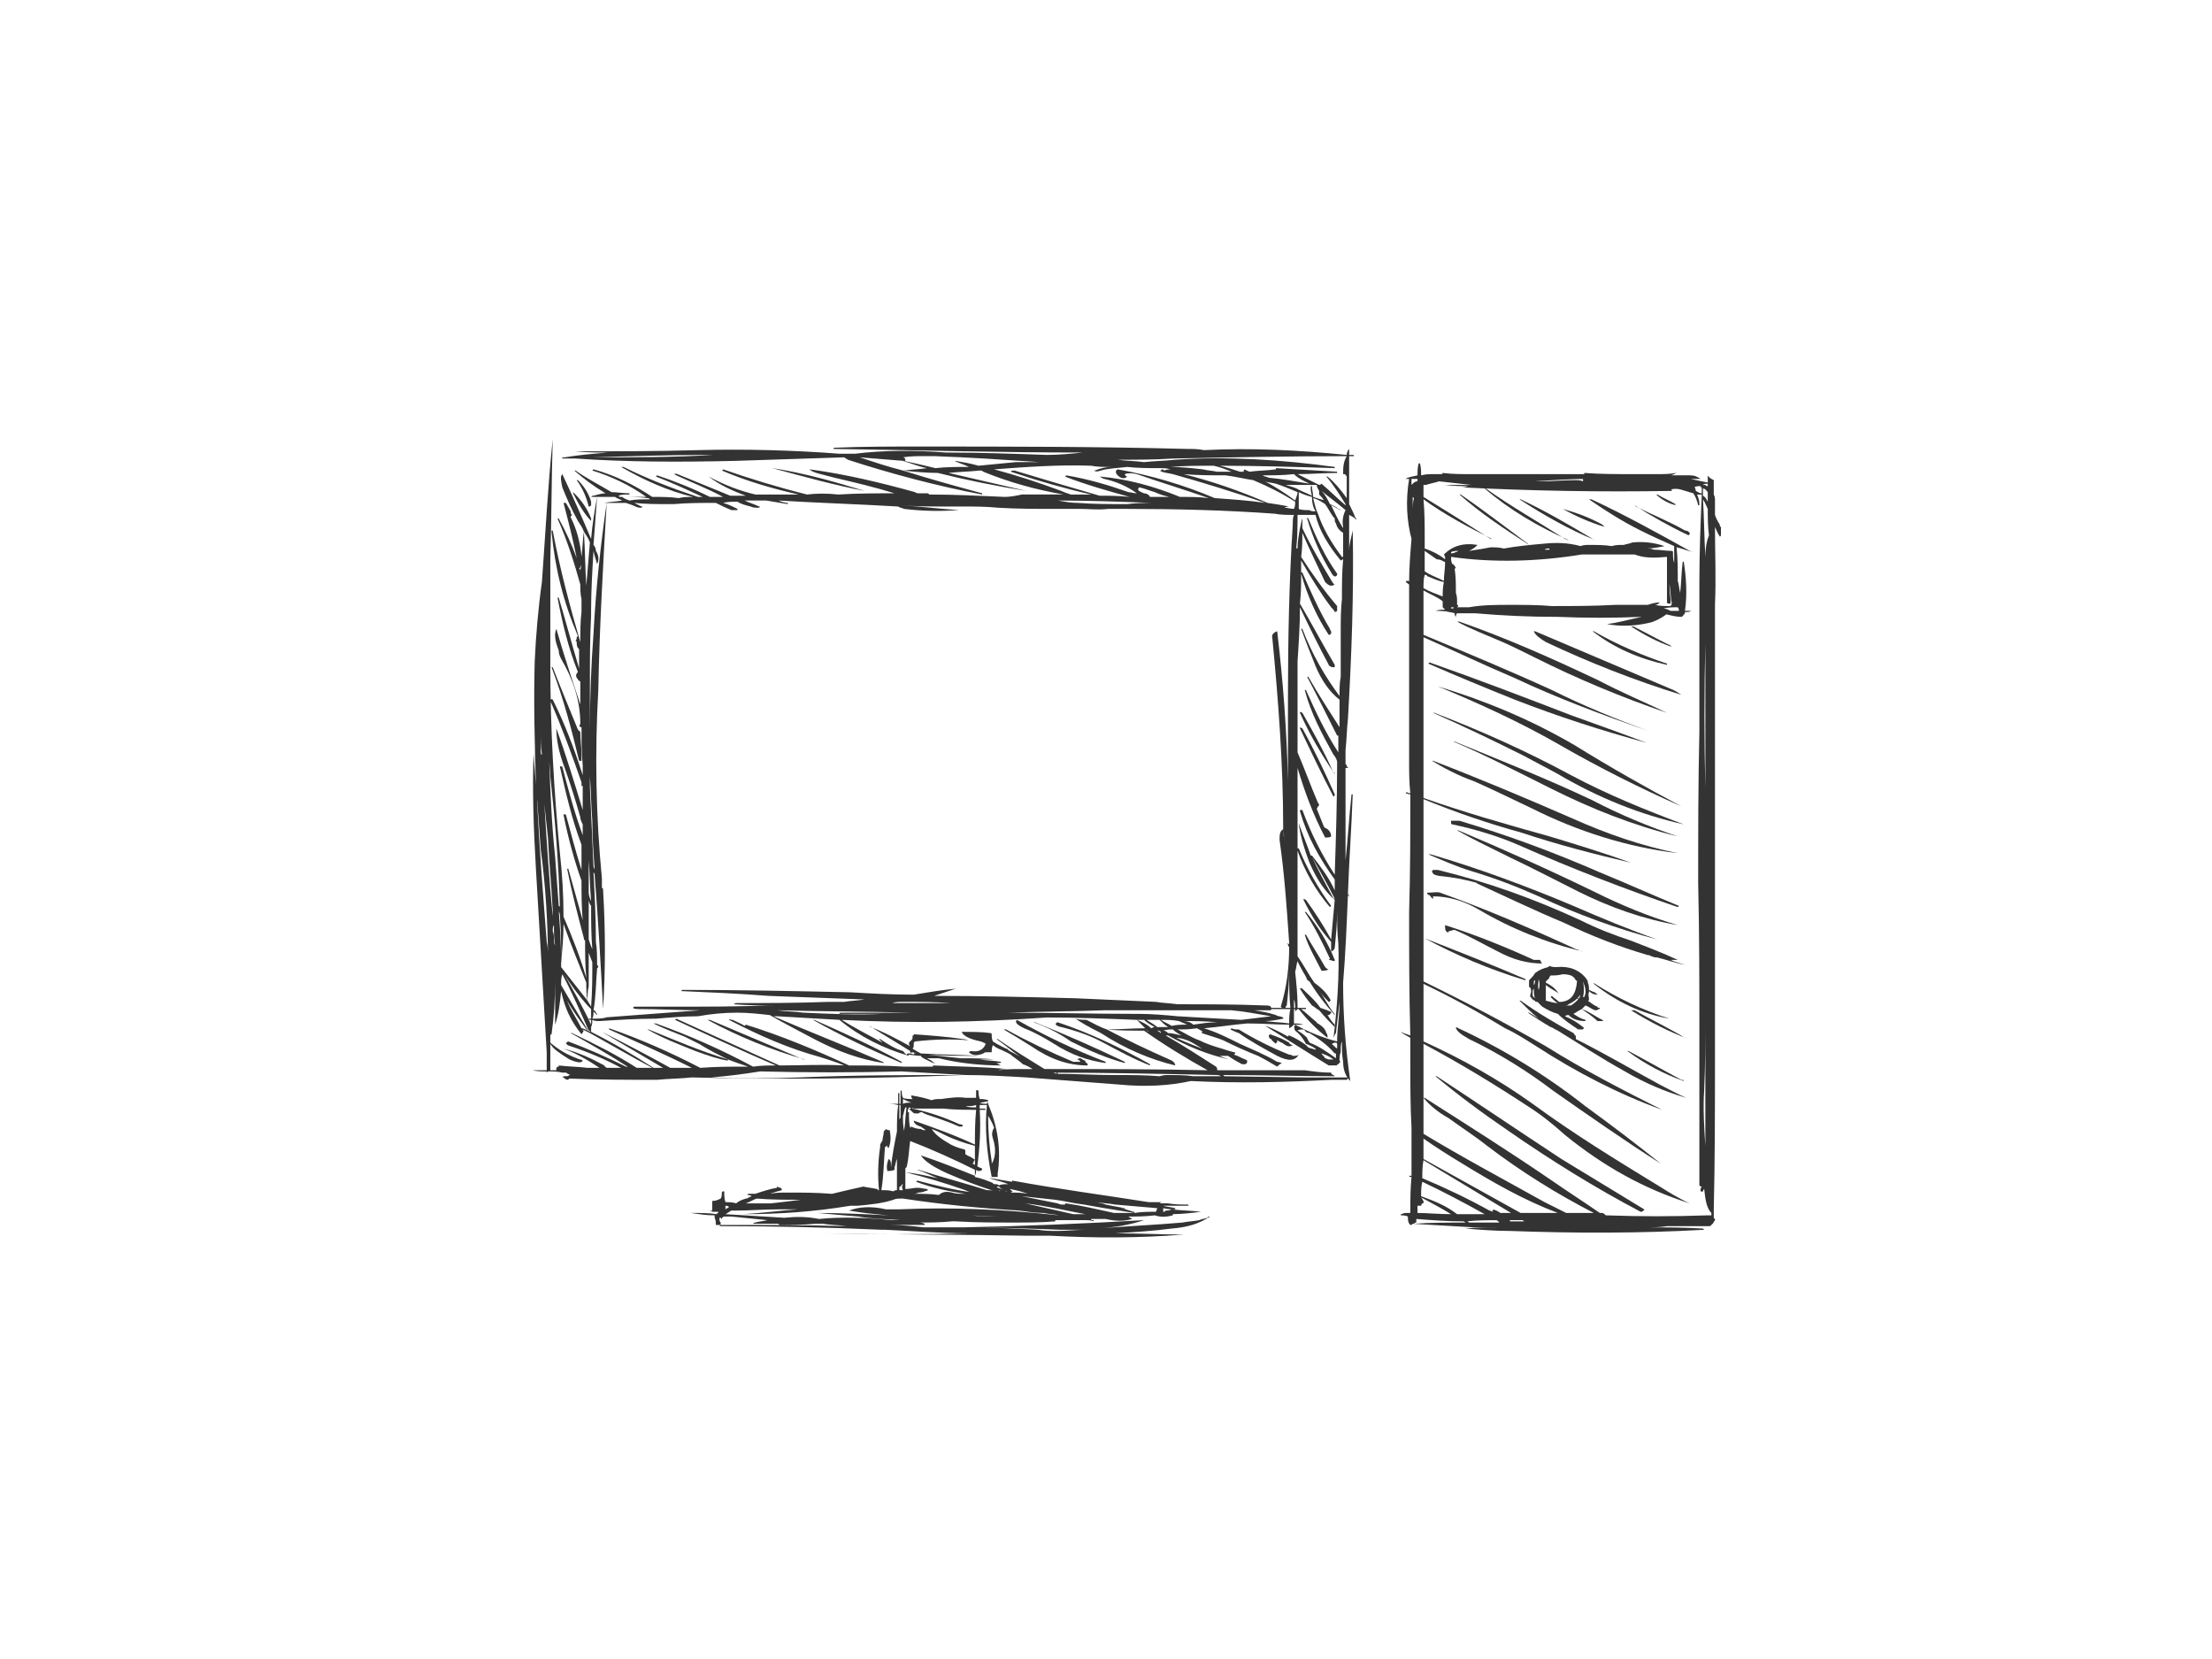 <?xml version="1.0" encoding="utf-8"?>
<!-- Generator: Adobe Illustrator 17.0.0, SVG Export Plug-In . SVG Version: 6.00 Build 0)  -->
<!DOCTYPE svg PUBLIC "-//W3C//DTD SVG 1.1//EN" "http://www.w3.org/Graphics/SVG/1.1/DTD/svg11.dtd">
<svg version="1.1" id="Layer_1" xmlns="http://www.w3.org/2000/svg" xmlns:xlink="http://www.w3.org/1999/xlink" x="0px" y="0px"
	 width="800px" height="600px" viewBox="0 0 800 600" enable-background="new 0 0 800 600" xml:space="preserve">
<g>
	<path fill="#333333" d="M461.038,185.789c2.169,0.434,4.338,0.434,6.942,0.434c-0.434,0.869-0.434,2.169-0.434,3.472
		c-1.301,20.387-1.735,41.209-1.735,62.031v6.072c0,2.603,0,5.206,0,7.81c0,4.769,0,9.541,0,13.879c0,1.302,0,2.169,0,3.037
		c-0.435-18.219-1.735-36.005-3.904-54.223c-1.303,0.435-2.169,1.3-1.735,2.602c2.169,22.556,3.904,45.547,3.904,68.103
		c0,1.302,0,2.603,0.434,3.904c-0.434-0.867-0.434-1.735-0.434-3.036c-1.303,0.867-1.303,2.169-1.303,3.904
		c1.737,12.144,2.603,24.292,3.472,37.305c0,0,0,0,0,0.435c-0.434-0.435-0.869-0.435-0.434,0c0,0,0,0.866,0.434,0.866
		c0,7.376-0.869,14.75-3.038,21.689c0,0,0,0,0.434,0.435c-1.734,0-2.603,0-3.904,0c0-0.869-1.302-0.869-2.169-0.869
		c-10.844-0.432-21.255-0.432-31.666-0.432c-3.036-0.434-5.639-0.434-7.808-0.868c-9.977-0.435-19.52-0.869-29.065-1.301
		c-16.917-0.434-33.834-0.869-51.186-0.869c2.603-0.868,5.207-1.733,7.808-2.601c-4.771,0.434-9.975,1.302-15.182,2.167
		c-7.808,0-15.614-0.434-22.99-0.865c-20.388-0.434-40.34-0.868-60.729-0.868l-0.434,0.434c9.977,0.434,20.388,0.865,31.666,1.733
		c11.712,0.435,22.99,0.869,34.703,1.301c-2.603,0.434-4.772,0.434-7.376,0.869c-1.3,0-2.169,0-3.037,0c-0.867,0-2.169,0-2.602,0
		c-11.278,0.434-22.558,0.434-33.401,0.434c0,0-0.434,0-0.868,0.434c5.641,0.432,10.411,0.432,15.616,0.432
		c-0.867,0-2.169,0-3.036,0c-11.278,0.434-22.558,0.434-33.835,0.434c-4.773,0-9.977,0-14.749,0
		c-0.869,0.435-0.435,0.869,1.735,0.869c7.376,0,14.749,0.434,22.123,0.434c-11.712,0.867-22.99,1.735-34.702,2.602l0,0
		c0,0,0.435,0,0.869,0c-1.737,0.434-3.472,0.434-5.207,0.434c0.434-0.867,0.434-1.735,0.434-2.603
		c0.434,0.435,0.867,0.869,1.301,1.303c0-0.434,0-0.434-0.434-0.868c0-0.435-0.433-0.867-0.867-0.867
		c0.867-4.772,0.867-9.977,1.301-15.181c0,0,0,0,0.434-0.435c0,0,0-0.434-0.434-0.868l0,0c0-2.604,0-5.639-0.434-8.242
		c0-8.674-0.433-16.916-0.867-25.157c0.434,0.43,0.434,0.865,0.434,1.299c1.301,16.052,2.169,32.1,3.036,48.151
		c0.869-14.315,0.869-28.631,0-42.944c0,0.432,0,0.432,0,0.432c0-0.432,0-0.432,0-0.432c0-0.435,0-0.869-0.434-0.869
		c0-1.301,0-2.169,0-3.47c-2.169-22.556-2.602-45.114-1.301-68.104c0.434-22.557,1.735-45.547,3.038-67.67
		c-2.169,14.749-3.906,30.799-4.773,47.282c-0.868,11.713-1.302,22.992-1.302,35.137c0-1.301,0-3.036,0-4.338c0,0,0-0.434,0-0.867
		c0-3.906,0-7.809,0-11.713c0-8.241,0-16.483,0.434-24.727c0-0.432,0-0.432,0-0.432s0,0,0-0.434c0-0.433,0-0.867,0-0.867
		c0-7.374,0.434-14.314,0.868-21.69c0.434,2.169,0.867,3.038,1.301,4.773c0.868-1.735,0.434-3.47-0.434-4.773
		c0-0.865-0.433-1.734-0.867-2.168c0.434-6.073,0.867-11.711,1.301-17.352c-0.867,4.773-1.735,9.978-2.169,15.183
		c-3.47-8.242-6.942-16.049-10.409-23.424c-0.869,0.868-0.434,2.603,0,4.773c1.733,4.337,3.468,8.241,5.637,12.144
		c0.869,1.303,1.737,2.604,2.169,3.904c0.869,1.302,1.737,2.603,2.169,3.906c-0.433,5.203-0.867,10.41-1.301,15.614
		c-0.434-6.506-0.434-13.014-0.869-19.52c-0.432,2.603-0.432,5.641-0.866,9.109c-0.434-5.203-1.735-9.976-3.904-14.314
		c0,0,0,0,0-0.435c0.432,0,0.432-0.434,0.432-0.434c-0.432-0.434-0.432-0.865-0.432-1.3c-0.435-0.869-1.303-2.169-1.735-3.038
		h-0.867c1.733,6.506,3.468,13.448,4.771,19.954c-1.737-4.772-3.904-9.544-6.505-14.315h-0.434
		c3.468,7.808,6.071,16.049,8.24,23.858c0,1.735,0,3.47,0.434,5.205c0,1.303,0,3.038,0,4.773c-0.434,3.469-0.434,6.94-0.434,10.843
		c-3.904-13.447-7.374-26.46-9.975-40.341c-0.434,0-0.434,0-0.434,0.433c1.3,13.448,4.338,25.595,9.541,37.739
		c-0.432,0.434-0.432,0.434-0.432,0.434c0,0.434,0,0.867-0.434,1.301c0.434,0,0.434,0.434,0.434,0.868
		c0,1.301,0.432,1.735,0.866,2.169c0,1.3,0,2.169,0,3.47c0,0.868,0,2.169,0,3.471c-2.603-8.676-4.77-16.919-7.372-25.595h-0.434
		c1.735,9.11,3.902,18.219,7.372,26.896c-0.866,0.869-0.866,1.734,0,2.602c0,0.434,0.434,0.434,0.869,0.867c0,2.603,0,5.641,0,8.243
		c-3.038-9.11-6.071-18.219-8.674-27.329c-0.869,2.168-0.435,4.337,0.868,7.809c0,1.301,0.432,2.169,0.867,3.036
		c4.336,7.374,6.94,15.182,6.94,23.424c-0.435,0.868-0.435,1.302,0.434,1.302c0,4.772,0,9.11,0.434,13.879c0,0.869,0,2.604,0,3.472
		c-3.038-9.544-6.505-18.653-10.844-27.33c-0.434-0.431-0.869,0-0.869,0.434c4.338,9.979,7.806,19.521,11.278,29.499
		c0,0.866,0,0.866,0,1.3c0.434,0,0.434,0,0.434,0c0,3.038,0,6.072,0,8.676c-3.038-9.976-6.073-19.954-9.543-29.496
		c0,3.903,0.868,8.675,3.037,14.313c2.167,6.073,3.902,11.713,5.637,17.786c0,0.865,0.434,1.734,0.868,2.602
		c0,1.301,0,2.602,0,3.904c-3.038-8.241-5.207-16.484-7.374-24.726c-0.869-0.435-0.869,0-0.869,0
		c2.169,9.545,4.336,19.085,7.808,28.196v0.435c0,3.037,0,6.073,0,8.676c-2.169-6.942-3.904-13.449-5.639-19.955
		c-0.867-0.434-0.867,0-0.867,0c1.733,8.675,3.902,16.485,6.505,23.857c0,4.772,0,9.545,0.434,14.317
		c-1.737-6.075-3.472-12.582-5.207-18.654h-0.434c1.735,8.674,3.904,16.917,6.073,25.159c0,0.432,0,0.432,0.435,0.866
		c0,4.338,0,9.111,0.434,13.449c-2.169-7.376-5.207-15.182-8.24-22.124c0-7.808-0.434-15.184-1.303-22.99
		c-2.169-22.558-3.47-45.113-3.47-68.105c0-10.845,0-22.124,0-33.4v-4.772c0.435-14.316,0.435-29.064,0.869-43.378
		c-1.737,16.484-2.604,33.834-3.906,51.62c-1.301,9.111-2.169,19.086-2.602,28.631c-0.434,14.747,0,29.93,0.432,44.679
		c0,2.169,0,3.904,0.435,5.64c-0.435-5.64-0.867-11.279-1.301-16.919c-0.434,13.448,0,26.895,0.866,41.644
		c1.303,22.121,2.604,44.247,3.906,66.37c0,2.169,0,4.336,0,6.505c-1.737,0-3.472,0-4.773,0h-0.434
		c1.735,0.432,3.47,0.432,5.207,0.432c0,0,0,0,0,0.434c0.432-0.434,0.432-0.434,0.866-0.434c1.303,0,3.038,0,4.773,0.434
		c0.434,0,0.868,0,1.301,0c0.866,0.434,1.3,0.868,1.735,0.868h-0.435c-0.434,0.435-0.868,0.435-1.733,0.435
		c-0.434,0-0.434,0-0.868,0.432c0,0,0,0,0.434,0c0.434,0.434,0.867,0.868,1.733,0.868c0-0.434,0.434-0.434,0.869-0.434
		c10.845,0.434,21.255,0.434,31.232,0.434c4.338-0.434,8.676-0.434,12.578-0.868c32.969,0.868,65.503,0.434,98.036-0.867
		c-19.52,0-39.04,0-58.994,0.867c-10.411,0.434-21.255,0.434-32.1,0c6.073-0.432,12.148-1.301,17.785-2.169
		c16.919,0.434,34.269,0.434,51.186,0c7.376,0.434,15.182,0.868,22.992,1.302c7.374,0,14.747,0.435,22.123,0.867
		c11.278,0.868,22.556,1.737,33.834,2.603c9.111,0.869,17.787,0.435,25.593-1.3c17.353,0.866,34.269,0.434,50.754-0.435
		c1.735,0,3.47,0,5.639,0c0,0,0,0,0.434-0.434c0-0.434,0-0.434-0.434-0.434c-5.205,0-9.977,0-15.184,0l-29.061-0.432
		c-0.435-0.435-0.435-0.435-0.435-0.435c13.447,0,26.894,0.435,40.341,0.435l-0.434-0.435c-0.432,0-0.866-0.434-0.866-0.868
		c-3.472,0-6.507-0.434-9.545-0.867c-0.434,0-1.733,0-2.167,0c-9.977,0-19.954,0-29.497,0c0-0.434,0-0.434,0-0.434
		s0-0.434-0.434-0.868c-6.073-3.902-12.144-7.806-18.219-11.278c0.434,0,0.434,0,0.868,0c6.94,3.906,14.313,6.942,22.124,8.674l0,0
		c-1.303-0.43-2.604-0.864-3.472-1.299c0.868,0,1.737,0,3.037,0c1.301,0.869,2.604,1.733,4.338,2.602
		c0.434,0.434,0.868,0.434,1.735,0.434c0.434,0,0.868-0.434,0.868-0.868v-0.434c-0.434-0.435-0.868-0.435-1.735-0.865
		c-0.868-0.434-1.737-0.869-3.037-1.303c0.434-0.434,0.434-0.434,0.434-0.434c0-0.432,0-0.432-0.434-0.432
		c-1.735-0.435-3.038-0.869-4.339-1.303c-3.037-0.867-5.639-1.735-8.242-3.036c-2.604-0.868-5.207-2.603-7.808-3.906
		c2.167,0,4.336,0,6.94-0.432c0.869,0.432,1.735,0.866,2.169,1.301c0,0-0.434,0-0.434,0.434c2.603,0.866,5.641,1.735,7.81,2.603
		c4.338,2.169,8.242,3.904,12.579,5.639c2.603,1.299,4.772,2.602,6.942,3.902c0.434-0.434,0.866-0.867,1.734-1.301
		c-0.434,0-0.868-0.434-1.734-0.434c-4.338-2.602-8.676-4.336-13.447-6.505c-4.338-2.169-8.676-4.338-13.015-5.639
		c5.206-0.434,10.411-1.303,15.618-1.737c5.637,0,10.409,0.434,15.182,0.434c0,0.434,0,0.869,0,1.303
		c0.866-0.434,1.301-0.869,1.735-1.303h0.434c0.867,0,1.735,0,3.034,0c-1.299-0.434-2.6-0.434-3.468-0.434c0-0.432,0-1.301,0-2.169
		c0-1.301,0-2.169,0-3.036c0.434,0,0.434,0,0.434,0c0,0.434,0,0.866,0,0.866s0.434-0.432,0.867-0.866h0.434
		c3.036,3.904,6.505,7.374,10.409,10.411c0-0.869,0-1.301-0.432-1.735c-0.435-1.735-1.737-2.604-3.038-3.472
		c-0.434,0-0.434-0.432-0.434-0.432c-2.169-1.737-3.904-3.472-5.637-4.773c0.865,0,1.299,0,1.733,0c0-0.434,0-0.434,0-0.434
		c-0.868,0-1.733,0-2.601,0c0,0,0,0-0.434,0c0-0.435,0-0.435,0-0.869c0-3.904-0.432-8.24-0.867-12.144
		c0.434-1.3,0.434-2.603,0.867-3.904c0.868,2.169,2.601,4.773,3.47,6.507c0,0,0,0-0.435,0l0,0c0.435,0,0.435,0.434,1.301,0.866
		c2.604,4.336,5.641,8.242,9.111,12.146c0-0.434,0-0.434-0.434-0.868c-1.735-2.169-3.036-4.773-4.771-7.372
		c0.867,1.299,1.735,2.167,3.036,3.468c0.434,0,0.434,0,0.434-0.435c0.435,0,0.435-0.434,0-0.434c0-0.432-0.434-0.866-0.434-0.866
		c-1.301-2.167-3.47-3.902-5.205-5.205c-2.169-3.036-3.906-6.507-6.073-9.543c0-3.472,0-6.507,0-9.979c0-9.541,0-18.652,0-28.194
		c2.601,7.376,6.505,14.315,11.712,20.388l0.435-0.434c-4.773-6.507-8.676-13.447-11.712-20.821h-0.434c0-9.979,0-19.52,0-29.065
		c2.601,8.676,5.639,16.918,9.977,25.159c0.867,0,1.735,0,2.169-0.432c0-1.303-0.869-2.604-2.169-3.038
		c-0.434-0.434-0.434-0.434-0.434-0.434c-0.868-2.169-1.735-4.337-2.603-6.506c0,0,0.434-0.867,0.868-1.301c0,0,0-0.434-0.434-0.869
		c-2.604-6.072-4.773-12.145-7.374-18.217c0-1.737,0-3.472,0-5.207c0-9.109,0-18.219,0-27.761c0.434-6.507,0.868-13.014,0.868-19.52
		c3.468,7.373,6.94,14.313,10.409,20.821c0,0.434,0.434,0.434,0.434,0.434c0.435,0.434,0.869,0.434,1.735,0.434c0,0,0-0.434,0-0.868
		c-4.338-7.374-8.242-14.749-12.578-22.124c0.434-3.904,0.434-7.374,0.434-10.846c2.167,7.81,5.637,15.617,9.975,22.124
		c0.434,0,0.434,0,0.869-0.433c0-0.432,0-0.432,0-0.867c0,0-0.435-0.434-0.435-0.868c-3.904-6.506-6.942-13.448-9.975-20.387h-0.435
		c0-1.302,0-3.037,0-4.338c3.468,6.072,6.94,11.711,10.844,16.918c0.434,0.434,1.3,1.301,1.3,1.735c0.435,0,0.869-0.434,0.869-0.434
		s0-0.434,0-0.867c0-0.434,0-0.434,0-0.868c-4.773-5.639-9.111-11.714-13.013-17.786c0.435-3.034,0.435-6.072,0.435-8.675
		c2.599,6.072,5.637,12.147,8.24,17.785c1.301,1.301,2.169,1.735,3.47,0.868c-0.434,0-0.434-0.434-0.866-0.868
		c-3.906-6.506-7.81-13.012-10.844-19.52c0-1.301,0-2.604,0-3.47c-0.435,0.866-0.435,2.169-0.869,3.47
		c-0.434,2.603-0.868,4.773-0.868,7.376c-0.432,0-0.432,0-0.432-0.434c0.432-3.904,0.432-8.242,0.432-11.714
		c2.167,0,4.336,0,6.505,0c1.303,5.641,4.773,11.28,9.111,16.486c0.434,0,0.434-0.434,0.868-0.434
		c-0.434,4.772-0.434,9.542-0.434,14.314c-0.434,4.338-0.434,7.809-0.434,11.713v2.602c0,3.47,0,7.374,0,10.845v3.035
		c-0.435,2.169-0.435,4.338-0.435,6.942c-5.205-6.942-9.977-15.183-13.445-24.293h-0.435c1.733,4.771,3.468,9.11,5.203,13.448
		c2.169,5.205,5.207,9.544,8.676,12.144c0,3.038,0,6.507,0,9.979c-3.904-6.073-7.808-12.147-11.278-18.22h-0.434
		c3.904,7.376,7.374,14.316,10.846,21.255h0.434c0,2.169,0,3.906,0,6.075c-4.773-7.375-8.244-14.751-11.714-22.558h-0.434
		c2.169,8.242,6.073,15.617,10.411,23.424c0.869,0.868,1.303,2.168,1.303,2.602v0.434c0,13.448-0.434,27.328-0.869,40.341
		c-4.772-7.372-8.676-15.182-11.71-23.423c-0.869,0-0.869,0-0.869,0.434c2.602,9.11,6.94,16.918,12.578,24.724
		c0,0.868,0,2.603,0,3.906c-2.169-4.773-5.205-8.674-8.242-12.58h-0.435c-1.3-3.904-3.033-7.808-4.336-11.712
		c0.434,3.904,1.733,8.676,3.902,14.315c2.604,6.071,5.641,10.409,9.111,13.447c-0.434,4.772-0.866,9.545-1.3,14.313
		c-2.604-4.768-5.641-9.541-9.111-14.313c-0.868-0.434-0.868-0.434-0.868,0c2.603,5.207,5.641,10.409,9.979,15.182
		c0,0.434,0,0.869,0,0.869c0,0.432,0,0.866,0,0.866v0.434c0,0.435,0,0.869,0,1.301c0.434,0,1.3-0.866,1.3-1.301
		c0.435-4.336,0.869-8.674,0.869-13.447c0,4.338,0,7.808,0.434,11.712c0.432,11.712-0.434,23.424-1.737,34.27
		c0.434-0.869,0.434-1.301,0.869-1.735c0.434-3.904,0.868-7.376,1.3-11.28c0,0,0,0,0,0.434c0,4.772-0.866,9.111-0.866,13.881
		c-5.207-1.301-10.411-3.47-15.182-6.073c-0.434,0.869-0.434,1.303,0,2.169c1.735,1.303,3.034,3.038,3.902,4.773
		c1.301,0.434,2.169,0.868,3.47,1.735v0.434c-0.866-0.434-1.735-0.434-2.601-0.868c-0.434-0.433-0.434-0.433-0.869-0.867
		c-1.733-1.302-3.902-2.603-6.071-3.472c0,0-0.434,0-0.434,0.435c-2.169-1.301-4.773-2.604-6.942-3.47l-1.301-0.435
		c7.808,4.773,15.182,9.545,22.99,14.314h0.434c0.435,0,1.301,0,1.735,0l0,0c0.435,0,0.869,0,0.869,0c0-0.432,0-0.432,0.434-0.432
		c0.432-0.434,0.432-0.868,0.867-0.868c-0.435-0.434-0.435-0.434-0.435-0.434c0-0.865,0-2.167,0.435-3.034v-0.435l0,0
		c0-1.302,0-2.603,0.434-3.471c0,2.603,0,4.772,0.434,7.374c0,3.47,1.301,5.639,2.603,6.942c-1.737-11.712-2.603-23.424-2.603-35.57
		c0.866-10.411,1.301-21.255,1.735-31.666c0.434,0.434,0.434,0.434,0.434,1.3v-0.866c0,0,0-0.434-0.434-0.869
		c0.434-12.144,1.301-23.858,1.735-36.002H488.8c-0.867,7.807-1.301,16.048-2.169,23.858c0-3.038,0-5.641,0-8.676
		c0-7.809,0-16.485,0-24.727c0.435,0,0.435,0,0.869,0c0-0.434,0-0.434-0.434-0.434c0-0.435,0-0.867-0.435-0.867
		c0-1.737,0-3.471,0-5.205c0.435-3.904,0.435-7.375,0.869-11.279c1.301-22.556,2.169-45.113,1.735-68.103
		c-0.434,2.169-1.301,4.771-1.301,7.373c0-4.337,0-8.675,0-13.014c0.867,0.434,1.735,0.869,2.604,1.735c0-0.432,0-0.432-0.435-0.866
		c-0.434-1.303-1.302-3.037-2.169-4.771c0-5.638,0-11.279,0-17.352c0.867,0,1.301,0,1.735,0c0-0.434,0-0.434-0.434-0.434
		c0,0-0.434,0-1.301,0c0-0.867,0-1.734,0-2.168l0,0c-0.434,0.434-0.868,1.302-0.868,2.168c-17.351-1.734-34.27-2.602-51.62-1.734
		c-2.169-0.434-3.904-0.434-6.073-0.434c-32.532-0.866-65.067-0.866-97.6-0.866c-9.979,0-19.954,0-29.931,0.432
		c0,0-0.434,0-0.434,0.434c29.931,0.434,59.861,1.302,90.226,1.302c-4.338,0.433-8.674,0.867-13.013,0.867
		c-12.58-0.434-24.292-0.867-36.439-0.867c-11.278-0.868-22.558-0.868-32.967,0.433c-2.169,0-3.904,0-5.639,0
		c-16.916-1.3-34.267-1.734-51.188-1.3l0,0c-14.748,0.433-29.495,0.433-44.245,0.433c3.904,0.434,7.808,0.434,11.712,0.434
		c-5.205,0.433-10.411,0.867-15.614,1.735c-0.434,0-0.434,0-0.868,0v0.435c1.733,0,3.036,0,4.771,0
		c18.651,1.3,37.739,1.3,57.259,0.866c13.447-0.434,26.462-0.866,39.908-1.301c0.434,0.435,0.869,0.435,1.301,0.867
		c16.05,5.207,32.534,9.545,48.585,12.582c0-0.435,0-0.435,0-0.435c-9.545-2.602-19.085-5.205-28.631-8.241
		c-5.205-1.303-10.409-3.038-15.616-4.773c5.207,0.435,10.844,0.867,16.051,1.301c0.434,0,0.434,0,0.434-0.434
		c0-0.432-0.434-0.867-0.869-0.867c2.604-0.434,5.207-0.434,7.81-0.434h3.468c12.58,0.434,25.159,1.301,38.173,2.169
		c-3.036,0-5.639,0-8.676,0c-4.338,0.435-9.107,0.869-13.445,1.301c-3.038-0.866-5.641-1.301-8.244-1.735c-0.432,0-0.432,0-0.432,0
		c1.735,0.869,3.47,1.303,5.205,2.169c-3.904,0-8.242,0-12.146,0.435c-3.47-0.869-7.374-1.735-11.278-2.604h-0.435
		c3.038,0.869,6.073,2.169,8.676,2.604c-2.603,0.434-5.205,0.434-8.242,0.868h-0.435c3.904,0.432,8.242,0.867,12.58,0.867
		c10.411,2.603,21.257,4.772,32.1,6.506l0,0c-9.545-2.168-18.653-4.337-28.196-6.506c3.904-0.435,7.374-0.435,11.278-0.867
		c0.434,0,0.868,0,1.303,0.432c9.541,3.906,19.085,6.507,29.061,8.244c-4.768,0-9.975,0-15.182,0
		c-1.735,0.432-4.338,0.866-6.073,0.866c-9.541-0.434-18.651-0.866-27.326-0.866c-0.435-0.435-0.435-0.435-0.869-0.435
		c0,0-0.434,0-0.866,0c-0.435,0-1.303,0-2.169,0c0,0-0.868,0-1.302-0.434c-12.58-3.469-25.159-6.506-38.172-8.241
		c1.299,1.301,4.336,1.735,9.109,3.036c7.374,1.737,14.75,3.472,21.689,5.64c-6.505,0-13.447,0-20.389,0.435
		c-3.904-0.435-7.808-0.435-11.278,0c-10.411-2.602-20.387-5.64-30.365-9.11c0,0.434-0.435,0.434-0.435,0.434
		c9.111,3.904,18.22,6.507,27.764,8.676c-5.207,0-10.413,0-15.618,0c-5.639-1.303-11.278-3.471-16.916-6.507l0,0
		c3.904,3.036,8.676,5.204,13.447,6.939c-1.735,0-3.47,0-5.639,0c-6.507-2.6-12.58-5.204-19.086-7.807
		c-1.302-0.434-1.302,0-0.434,0.434c5.637,2.604,11.278,4.773,16.917,7.807c-1.735,0-3.036,0-4.773,0
		c-6.073-3.034-12.578-5.638-19.086-7.807l-0.434,0.434c5.641,2.169,11.28,4.77,16.918,7.373c-0.868,0-1.302,0-1.737,0
		c-9.107-3.034-18.218-6.506-26.892-10.845h-0.868c8.24,4.773,16.916,8.676,26.025,10.845c-1.733,0-3.468,0-5.203,0.434
		c-3.037-0.434-6.075-0.434-9.111-0.434c-0.434,0-0.434,0-0.434,0c-6.507-4.337-13.447-7.807-21.255-9.976l-0.434,0.434
		c6.942,2.169,13.447,5.205,19.52,9.542c-3.038,0-6.073,0-9.109,0c-0.434,0-0.867,0-0.867-0.434
		c0.867-0.432,2.169-0.432,3.468-0.432c0.435,0,0.435,0,0.435,0c0-0.435,0-0.435,0-0.435c-2.167,0-4.771-0.434-6.505-0.434
		c-4.338-2.602-8.676-4.771-13.014-7.807h-0.435c3.47,3.036,6.942,5.639,11.28,8.241c-1.303,0-2.604,0.435-4.338,0.867
		c-0.434,0-0.434,0-0.868,0.434c0.868,0,1.302,0,2.169,0c1.303,0,2.169,0,3.038,0c1.3,0,2.169,0,3.47,0
		c0.434,0.434,1.735,0.869,2.603,1.303c-2.169,0.432-4.338,0.432-6.507,0.866c0,0,0.435,0,0.869,0c1.735,0,3.47,0,5.205,0
		c-0.434,0-0.867,0-1.735,0c1.301,0,2.169,0,3.468,0c1.303,0.435,2.603,0.869,3.472,1.303c0.866,0.432,1.301,0.432,2.169,0.432
		c0,0,0,0,0.434-0.432c0,0,0,0-0.434,0c-0.868-0.434-1.735-0.868-2.603-1.303c3.904,0.435,8.242,0.435,12.58,0.435
		c0.434,0,1.302,0,1.735,0c4.772-0.435,9.977-0.435,15.182-0.435c1.737,0.869,3.472,1.735,5.641,2.604c0.434,0,1.735,0,2.169,0
		c0-0.435,0-0.435,0-0.435c-1.735-0.866-3.471-1.734-5.206-2.169c1.735-0.434,3.471-0.434,5.206-0.434
		c1.301,0.869,3.036,1.303,4.773,1.737c0.865,0.432,1.733,0.432,3.034,0.432c0,0,0,0,0.434-0.432c0,0,0,0-0.434,0
		c-1.735-0.868-3.468-1.303-5.203-2.169c1.301,0,2.169,0,3.468,0c1.301,0,2.603,0,4.338,0l0,0c2.604,0.432,5.207,0.866,7.808,1.301
		c0-0.435,0-0.435,0-0.435c-1.301,0-2.169-0.434-3.47-0.866c14.313,0.866,28.631,1.301,43.378,2.169
		c0.435,0.432,1.301,0.432,2.169,0.866c6.941,0.869,13.447,0.869,19.954,0.435c-6.942-0.435-13.881-1.301-20.823-1.735
		c5.207,0.434,10.413,0.434,15.616,0.434c2.169,0,4.338,0,6.507,0c4.338,0,8.242,0,12.578,0.432
		c6.942,0.434,14.317,0.434,21.258,0.434c4.769,0,9.975,0,14.748,0c-1.735,0-3.472,0-5.207,0c-0.434,0-0.434,0-0.867,0
		c3.47,0,6.073,0.435,9.977,0c2.169,0,4.771,0,6.94,0C425.036,184.055,443.253,184.49,461.038,185.789z M450.194,169.741
		c-0.434,0.434-0.434,0.434-0.434,0.866c-0.867,0-0.867,0-1.301,0c-2.604-0.866-5.207-1.735-7.376-2.169
		c13.881,0,27.764,0.434,41.643,0.869v-0.435c-19.086-2.603-38.606-3.904-57.691-2.603c-3.904,0.434-7.376,0.434-11.28,0.868
		c-3.037-0.434-6.507-0.434-9.545-0.868c6.507,0,13.449,0,19.956-0.432c21.255-0.435,42.078-0.869,62.898-0.869
		c-1.301,2.169-1.301,4.338-1.301,6.507c0.866,0,0.866,0,0.866,0.434c0.435,0,0.435,0.434,0.435,0.867c0,2.603,0,4.771,0,7.374
		c-2.169-3.037-4.338-5.638-6.942-7.807h-0.432c2.601,3.036,4.77,6.507,6.939,9.976c0,0.434,0,0.434,0,0.434
		c-3.035-2.604-5.639-5.207-8.676-7.809c-0.433,0.434-0.867,0.434-0.867,0.434l0,0c-2.603-1.301-5.207-2.603-7.808-3.904
		c4.77,0,9.977-0.434,14.315-0.434c0-0.435,0-0.435,0-0.435c-7.376-0.432-14.748-0.866-22.124-1.3v0.434
		c-3.037,0.434-6.507,0.434-9.545,0.866C451.063,170.175,450.628,170.175,450.194,169.741z M452.795,171.91h0.435c0,0,0,0,0.434,0
		C453.23,171.91,452.795,171.91,452.795,171.91z M438.915,168.438c2.169,0.434,4.338,1.303,6.507,2.169c-1.301,0-3.47,0-5.205,0
		c-2.169-0.432-3.472-0.432-5.207-0.866c-3.904-0.434-7.806-0.869-11.71-0.869C428.503,168.438,433.71,168.438,438.915,168.438z
		 M443.253,171.91c3.472,0.434,6.942,1.301,9.977,1.735c5.205,2.169,10.411,4.771,15.184,7.807c0,0.869,0,1.737-0.434,2.603
		c-1.301,0-2.169-0.434-3.47-0.434c0.866-0.432,1.301-0.432,1.735-0.432c-2.169-0.434-4.773-0.868-7.81-1.303l0,0
		c-9.975-4.338-19.952-7.807-30.365-10.41C433.275,171.91,438.048,171.91,443.253,171.91z M457.568,181.886
		c-5.641-0.866-12.146-1.3-18.219-1.735c-11.28-4.771-22.99-8.241-35.138-10.41c-0.865,0.434-0.865,1.301,0,2.169
		c1.303,1.301,2.604,1.301,3.472,0.434c-0.434,0-0.868-0.434-0.868-0.868c0.868-0.434,2.603-0.434,4.338,0
		c8.676,3.038,17.351,5.638,26.027,8.675c-3.47-0.434-6.507-0.434-9.975-0.434h-0.434c-9.545-3.903-19.088-6.506-29.065-7.373
		c0.869,0.433,1.303,0.867,1.737,0.867c3.904,0.868,8.24,2.603,11.71,5.205c-1.301,0-2.169-0.434-3.036-0.434
		c-7.374-2.602-14.749-4.771-22.557-6.072c0,0.434-0.435,0.434-0.435,0.434c7.81,3.036,15.618,5.204,23.424,7.373
		c-3.904-0.434-7.372-0.434-10.844-0.434c-10.411-3.035-20.82-6.072-30.798-9.108c-1.737,0-1.737,0.432,0,0.867
		c9.109,3.037,18.217,5.641,27.762,7.809c-2.604,0-4.773,0-7.376,0c-1.301-0.435-2.604-0.869-3.468-1.303
		c-8.242-3.034-16.052-5.638-24.292-7.807c11.712-0.869,23.424-1.735,35.136-1.303c2.169,0.434,4.338,0.434,7.374,0.434
		c-2.169,0-3.904,0.435-6.073,1.303h-0.434c0.869,0.432,1.303,0.432,2.604,0c3.037-0.868,6.071-0.868,9.543-1.303
		c3.904,0.435,7.808,0.435,11.712,0.435c1.302,0,2.603,0,3.906,0.434c-0.434,0-1.303,0-2.169,0.434
		c-0.434-0.434-0.868-0.434-0.868-0.434l-0.434,0.434c0,0,0,0,0.434,0c-0.434,0-0.434,0-0.868,0
		c1.302,0.867,3.037,0.867,4.772,1.301C435.01,174.514,446.29,177.982,457.568,181.886z M476.22,175.38L476.22,175.38
		c0,0.869,0.434,1.303,0.868,2.168c0,0.434,0,0.868,0,1.303c0.867,0.866,1.301,1.3,1.735,2.169c0,0,0,0,0.434,0
		c-1.735-0.434-3.037-0.869-4.338-1.303c0-1.301-0.434-2.603-0.434-3.903c-0.435,0-0.435,0-0.435,0.434c0,0.865,0,1.734,0.435,3.035
		c-1.735-0.867-3.038-1.301-4.771-2.169c0-0.431,0-0.431,0-0.431s0,0,0,0.431c-1.301-0.865-3.47-1.3-4.773-1.734
		c3.472,0,7.374,0,10.843,0C476.22,175.38,476.22,175.38,476.22,175.38z M480.992,182.321c-0.868-1.735-1.735-3.47-3.037-4.773
		c2.603,2.169,5.641,4.338,8.676,6.942c-0.866,1.734-1.3,3.903-0.866,6.072v0.434c-1.735-2.604-3.038-5.638-4.338-8.241
		c1.3,0.434,2.169,1.3,3.47,1.735c-0.435-0.435-0.435-0.435-0.867-0.435C483.161,183.189,481.861,182.755,480.992,182.321z
		 M469.714,182.321c0-0.435,0-0.435,0-0.435c0-1.3,0-2.603,0-3.904c1.733,0.869,3.036,1.301,4.771,1.735
		c0,2.169,0.434,3.904,1.3,5.207c-0.866,0-1.735,0-2.169-0.434c-1.301,0-3.034,0-3.902-0.435
		C469.714,183.621,469.714,182.755,469.714,182.321L469.714,182.321z M477.088,185.789c-0.434,0-0.434,0-0.434,0
		c-0.869-1.734-1.301-3.903-1.735-5.638c1.735,0.434,3.036,1.301,4.338,2.169c1.301,1.734,2.169,3.903,3.47,5.205
		c0,0.866,0,1.301,0.435,1.735c0.434,1.735,1.3,2.603,2.603,3.47c0,2.169,0,4.338,0,6.506c0,0.434,0,1.303,0,2.169
		c-0.434,0-0.434,0-0.434,0c-3.904-5.203-6.942-10.41-8.676-15.617C476.654,185.789,476.654,185.789,477.088,185.789z
		 M467.979,171.476c1.735,1.735,3.902,2.603,5.637,3.47c-5.203-0.867-9.975-1.735-14.747-2.169
		c-0.867-0.433-1.735-0.433-2.169-0.867C460.604,171.91,464.076,171.91,467.979,171.476z M461.472,174.946
		c2.604,0.868,4.773,1.737,7.808,3.036c0,0.869-0.432,1.735-0.867,3.038c-3.472-2.604-6.942-4.771-10.845-6.941
		C458.435,174.514,459.737,174.514,461.472,174.946z M407.683,182.321L407.683,182.321c-6.071,0-12.146,0-17.785-0.435
		c-2.603,0-4.773-0.434-7.374-0.866c11.278,0,22.99,0.432,33.835,0.866C413.756,181.886,410.718,181.886,407.683,182.321z
		 M413.756,178.417c-2.169-0.868-2.603-1.302-1.735-2.168c2.169,0.434,3.904,1.3,5.639,1.734c1.735,0.869,3.471,1.301,5.206,1.735
		c-2.603,0-4.772,0-6.941,0C415.49,178.851,414.624,178.417,413.756,178.417z M468.848,200.54c0-0.434,0-0.869,0-1.303l0,0
		C468.848,199.671,468.848,200.106,468.848,200.54z M469.28,275.149c0.434,1.303,0.868,3.472,1.737,4.773
		C470.148,278.621,469.714,276.452,469.28,275.149z M256.293,164.535c0.432,0,0.866,0,1.735,0
		c-14.315,0.868-29.065,0.868-43.812,0.868C228.529,164.969,242.412,164.535,256.293,164.535z M222.024,179.717
		c-0.432,0-0.432,0-0.432,0c-0.868,0-1.737,0-2.603,0c0.866,0,1.735,0,2.169,0S221.592,179.717,222.024,179.717z M234.17,180.151
		c0.434,0,0.434,0,0.867,0.434c-2.602,0-5.205,0-7.374,0.434c-1.303-0.434-2.167-0.869-2.602-1.303
		C228.097,179.717,231.133,179.717,234.17,180.151z M242.846,180.151c-1.303,0-2.169,0-3.038,0c0,0-0.434,0-0.866,0
		C240.243,180.151,241.544,180.151,242.846,180.151z M209.443,205.745c0.435-0.434,0.435-0.867,0.869-1.301
		c-0.434,1.301-0.434,1.735-0.434,2.169C209.878,206.179,209.878,205.745,209.443,205.745z M195.997,272.981
		c-0.433,0-0.433-0.867-0.433-1.301c0-2.169,0-4.338,0-6.506c0-0.435,0-0.869,0-0.869
		C195.564,267.342,195.564,269.945,195.997,272.981z M196.865,290.766c0.434,3.904,0.869,8.241,1.301,12.145
		c0.434,9.111,1.303,17.785,1.737,26.462c0,0.434,0,1.303,0,2.169C198.6,318.093,197.734,304.214,196.865,290.766z M194.262,290.332
		c0,0,0-0.866,0-1.3c0.434,6.073,0.868,12.145,1.302,18.218c1.735,13.013,2.602,26.461,2.602,39.474c0-2.169,0-4.339-0.432-6.073
		C196.431,323.734,195.13,307.249,194.262,290.332z M198.6,273.849c0,2.168,0.434,4.771,0.434,6.94
		c1.735,16.048,3.038,31.666,3.47,47.716c0-0.434,0-0.868-0.432-0.868l0,0c-0.434-6.073-0.868-12.144-1.303-17.785
		C199.469,297.707,199.034,285.994,198.6,273.849z M213.348,284.694c0-0.869,0-2.604,0-3.904c0.434,5.639,0.434,10.845,0.868,16.048
		c0,6.073,0.434,11.714,0.868,17.787c0-0.435-0.434-0.869-0.434-1.301C214.216,303.779,213.782,294.236,213.348,284.694z
		 M290.563,366.244c-3.038-0.435-6.507-0.435-9.545-0.867c16.05,0.432,32.534,0.432,48.585,0.867c-8.242,0-16.917,0-25.593,0
		c0,0-0.435,0-0.435,0.434c6.942,0,13.879,0,20.821,0c-1.735,0-3.47,0-5.205,0C309.649,367.112,300.104,366.678,290.563,366.244z
		 M279.717,367.546c0.434,0,0.866,0,1.301,0c7.376,0.432,14.747,0.867,22.557,1.301c7.374,6.073,16.048,10.411,25.159,13.015
		c0,0,0-0.434-0.434-0.434c0,0,0,0-0.432,0c-0.434-0.434-0.868-0.434-1.303-0.434c0.435,0,0.435,0,0.869,0
		c-0.434-0.432-0.434-0.432-0.869-0.867c-3.035-0.868-5.639-2.603-8.242-4.338h-0.435c0.435,0.434,0.869,0.867,1.303,1.301
		c-4.771-2.604-9.977-5.205-14.749-8.242c24.727,1.301,49.453,0.869,74.178-0.868c10.843,0,21.689,0.434,32.532,0.868
		c0.868,0.869,1.735,1.735,3.038,3.038c-4.773,0-9.545,0.432-13.881,0.432c4.336,0.434,9.109,0.434,13.447,0.434
		c7.376,5.207,15.182,9.979,22.99,14.315c-19.52-0.434-39.04-0.434-58.992-0.434c-5.641-3.472-11.28-6.94-16.92-10.843h-0.43
		c3.034,2.169,5.637,4.338,8.674,6.507c-1.302-0.869-3.037-1.735-3.906-2.169c-0.432-0.434-0.866-0.434-0.866-0.868h-0.435
		c-1.735-0.867-3.468-1.735-4.77-2.603c-0.435-0.867-0.435-1.735-0.435-2.602c0,0,0-0.434-0.432-0.434
		c-3.038-0.434-6.942-0.434-10.413-0.434c0.435,1.3,2.604,2.603,6.942,3.47c0.869,0.434,1.303,0.434,1.735,0.868
		c-0.866,2.169-2.601,3.038-5.205,2.603c-0.434,0-0.434,0-0.868,0.435c1.302,1.3,3.037,1.3,5.207,0.432
		c0.434-0.432,0.866-0.432,1.3-0.432c0.434,0,0.869,0,1.303,0c0,0,0,0,0.432,0c0-0.869,0-1.737,0.435-2.604
		c0.434,0.434,1.733,1.301,3.035,1.735c1.735,0.869,3.036,1.301,3.904,2.169c1.735,1.299,3.037,2.167,3.904,3.036
		c1.302,0.432,2.169,0.867,3.472,1.735c-1.303,0-2.604,0-3.906,0c-2.602,0-5.639,0-8.676,0.434c1.302-0.434,2.603-0.434,3.472-0.434
		l0,0c-9.109-0.868-17.785-0.868-26.896-1.302v0.434c-3.033,0-6.505,0-9.541,0c-0.434,0-0.434,0-0.868,0
		c-6.507-0.434-13.447-0.434-19.954-0.434c-12.146-5.637-24.725-10.844-37.305-14.748l-0.432,0.434
		c-1.303-0.868-2.604-1.3-4.338-2.169c-0.868,0-1.302-0.434-1.302,0c10.844,5.639,21.689,10.411,32.967,13.449
		c2.604,0.864,5.639,1.733,8.676,3.034c-7.808-0.432-15.616,0-23.424,0c-12.578-5.637-24.727-11.276-37.305-16.917
		c-0.434,0.434-0.434,0.434-0.434,0.434c12.146,5.639,24.292,11.28,36.436,16.483c-2.601,0-5.205,0-8.242,0.434
		c-11.278-6.071-22.988-11.278-35.136-15.616h-0.867c3.47,1.737,6.942,3.038,11.28,4.773c1.735,0.868,3.468,1.735,5.203,2.603
		c3.472,2.169,6.942,3.904,10.411,5.637c2.169,0.869,4.772,1.737,7.376,2.604c-0.435,0-0.435,0-0.869,0h-0.432
		c-5.207,0-10.413,0-16.052,0.434c-10.843-5.637-21.689-10.409-32.967-14.313v0.432c9.543,4.338,19.52,8.676,29.929,13.881
		c-2.599,0-5.203,0-7.806,0c-7.808-4.336-16.052-8.674-23.858-12.578l-0.868-0.434c7.376,4.338,14.749,8.676,22.123,13.012
		c-1.3,0-2.169,0-3.47,0c-7.376-4.771-14.747-9.109-22.557-13.012c0,0,0-0.435,0-0.869v-0.432v-0.434
		c0.434-0.869,0.434-1.735,0.434-2.604c0.868,0.434,1.735,0.434,2.603,0.434c6.942-0.434,13.447-0.868,20.387-0.868
		c5.207-0.434,10.413-0.867,15.182-0.867c4.772-0.868,9.545-1.302,14.317-1.302c3.904,0,7.806,0.434,11.71,0.868l0,0
		c5.207,3.036,10.413,5.639,16.05,8.676c8.242,4.338,16.484,7.372,25.159,8.674c0-0.434-0.432-0.434-0.432-0.434
		C306.179,378.392,292.732,373.185,279.717,367.546z M322.661,362.774c1.301-0.434,2.603-0.434,3.904-0.434
		c5.641,0,11.278,0,17.351,0.434C336.544,362.774,329.603,362.774,322.661,362.774z M212.915,311.156L212.915,311.156
		c0.433,5.203,0.433,9.975,0.867,14.747c-0.434-0.869-0.867-2.169-0.867-3.038C212.915,318.961,212.915,315.059,212.915,311.156z
		 M202.072,329.373c0,0.434,0.432,0.868,0.432,1.735c0.435,5.639,0.435,11.278,0.435,16.484
		C202.938,341.519,202.504,335.014,202.072,329.373z M212.915,327.638c0-0.434,0-1.301,0-2.169c0,0.434,0.433,1.735,0.867,2.169
		c0,5.207,0,10.411,0.434,15.616c-0.434-0.869-0.868-2.169-1.301-3.472C212.915,335.878,212.915,331.542,212.915,327.638z
		 M212.915,356.702v-0.434c0-3.904,0-7.81,0-11.714c0.433,1.303,0.867,2.169,1.301,3.472c0,5.205,0,10.411-0.434,16.048
		c-0.434-0.866-0.867-1.3-1.301-2.169C212.481,360.17,212.481,358.437,212.915,356.702z M202.938,358.437
		c1.302,6.071,3.47,10.843,7.374,15.616c0.434-0.434,0.434-0.868,0.866-1.303c-0.432,0-0.432-0.434-0.432-0.434
		c0.867,0.434,1.735,0.869,2.601,1.303c7.81,4.338,15.182,8.676,22.557,12.578c-2.169,0-3.904,0-5.639,0
		c-7.374-4.771-15.182-8.674-23.426-12.578h-0.432c6.94,3.904,13.881,7.808,21.255,12.578c-0.435-0.434-0.869-0.434-1.303-0.434
		c-6.938-3.468-13.879-6.505-20.821-9.109c-1.299,0.434-0.866,1.302,0.869,1.737c6.507,2.169,12.58,4.769,18.219,7.806
		c-1.735,0-3.47,0-5.205,0c-0.434-0.434-0.869-0.434-0.869-0.868c-4.772-2.6-9.545-4.769-14.747-6.071
		c4.771,1.735,9.109,4.336,13.012,6.94c-1.735,0-3.037,0-4.338,0c-3.472-0.434-6.942-0.434-10.409-0.868v0.434
		c-0.434,0-0.434,0-0.868,0.434c0,0.434,0,0.434,0,0.868c-0.435,0-1.735,0-2.169,0v-0.434v-0.868c0-1.735,0-3.034,0-4.771
		c0-1.301,0-2.602,0-3.47c0.869,1.735,3.47,3.47,6.94,5.637c3.036,1.303,4.338,1.303,4.773,0.435
		c-0.434-0.435-1.303-0.435-2.169-0.865c-3.472-1.303-6.505-3.038-9.543-5.641c0-0.867,0-1.735,0-2.604
		c0-0.432,0.435-0.432,0.435-0.432c0.866-6.075,1.3-12.582,1.3-19.088c0,5.205,0,10.411,0,15.616
		C202.072,366.678,202.504,362.774,202.938,358.437z M202.938,356.268c0-1.735,0-2.603,0.434-3.904
		c3.468,6.507,6.505,13.445,9.543,20.386h0.433v0.435c0,0-0.433,0-0.433-0.435c0,0,0,0-0.434,0v-0.434
		C209.009,366.678,205.974,361.471,202.938,356.268z M202.938,348.893c0-0.434,0-0.434,0-0.434
		c0.434-5.205,0.868-9.541,0.868-14.313c2.602,7.374,5.637,14.747,8.24,21.255c0,2.169,0,4.336,0.434,6.505
		c-3.038-3.902-6.507-8.24-9.543-12.144C202.938,349.327,202.938,348.893,202.938,348.893z M200.335,339.35
		c0-0.867,0-1.301-0.432-2.604c0-0.434,0-1.733,0.432-2.167c0,2.601,0,4.771,0.434,7.372
		C200.335,341.084,200.335,340.216,200.335,339.35z M213.782,368.847c0,0.434,0,0.869,0,1.735
		c-3.036-6.507-6.508-12.578-9.975-18.651c2.602,4.338,5.637,8.24,8.674,11.71c0.434,0.434,0.867,0.869,1.301,1.303
		c0,1.301,0,2.603,0,3.47c-0.434,0-0.867,0-0.867,0C212.915,368.847,213.348,368.847,213.782,368.847z M212.481,372.751
		c-0.868-0.434-1.303-0.866-2.169-0.866c-1.735-3.472-3.904-6.508-5.207-9.979C207.274,365.809,209.878,369.281,212.481,372.751z
		 M482.727,325.034c-0.434,0-0.434,0-0.866-0.866c-2.604-4.773-5.207-9.543-7.376-14.315
		C477.088,314.625,480.124,319.83,482.727,325.034z M471.881,372.751c0.434,0.435,0.869,0.869,1.735,0.869
		c3.472,2.169,6.507,4.338,9.111,7.374c0.435,0,0.435,0,0.435,0c0,0.434,0,0.868,0,1.737c-3.038-2.169-6.073-4.338-9.545-5.641
		c-0.432-0.867-0.866-1.301-0.866-1.735c-1.303-1.301-2.602-2.169-3.47-2.604c0.434-0.434,1.302-0.434,2.167-0.434
		C471.447,372.317,471.881,372.317,471.881,372.751z M464.942,364.509c0-0.435,0-0.435,0.434-0.869
		c0.435-3.904,0.869-8.24,0.869-12.578c0,4.773,0,9.109,0.434,13.447C466.245,364.509,465.376,364.509,464.942,364.509z
		 M468.414,364.509c0,0,0,0-0.434,0c0-0.869,0-2.169,0-3.038C468.414,362.34,468.414,363.64,468.414,364.509z M459.303,365.377
		c0.434,0,0.434,0,0.434-0.434c2.169,0,4.338,0,6.942,0c-0.434,1.735-0.434,3.47-0.434,5.205c-2.604-0.432-5.641-0.432-8.676-0.867
		c2.169,0,4.338-0.434,6.507-0.868c0-0.434,0-0.434,0-0.434c-0.869-0.432-2.169-0.432-2.604-0.867l0,0
		c-2.603-0.868-5.207-1.303-7.808-1.735C455.399,365.377,457.568,365.377,459.303,365.377z M480.558,383.16
		c-0.434,0-0.866-0.43-1.301-0.43c-0.434-0.869-1.302-1.303-1.302-1.737c1.302,0.434,2.603,0.868,4.338,2.167
		C481.426,383.16,480.992,383.16,480.558,383.16z M435.445,379.692c0.434,0,0.868,0.434,1.3,0.434
		c-3.904-1.735-7.808-3.037-11.276-4.772c1.301,0,2.6,0.434,3.902,0.868C431.541,377.089,433.275,378.392,435.445,379.692z
		 M440.217,388.801c0,0,0.867,0,1.301,0.435h-9.977c-2.603-0.435-6.071-0.435-9.109-0.435c-0.868,0-1.735,0-3.037,0.435
		c-5.205-0.435-9.977-0.435-15.184-0.435c-0.43,0-0.865,0-1.299,0c-6.942,0-13.883-0.434-20.388-0.434v-0.434
		c-0.432,0-0.432,0-0.432,0.434c-0.868-0.434-1.302-0.434-1.736-0.434c-0.433,0-0.433,0-0.433,0
		C399.875,387.933,419.829,388.367,440.217,388.801z M459.737,367.546c-3.472,0.432-7.376,0.867-10.843,1.301
		c-7.376-0.434-15.184-0.868-22.992-1.301c-4.338-0.434-9.543-0.868-13.881-0.868c-0.434,0-0.434,0-0.434,0h-0.434l0,0h-0.434
		c-15.614,0-30.796-0.434-45.979-0.434c11.712-0.435,22.99-0.435,34.704-0.867c15.182,0,30.796,0,45.979,0
		C450.194,365.809,454.53,366.678,459.737,367.546z M482.727,377.089c0.435,0,0.869,0,0.869,0.434c0,0.434,0,0.868,0,1.735
		c-0.434-0.434-0.869-0.434-0.869-0.867c-0.434,0-0.434,0-0.434-0.434c-0.432,0-0.866-0.434-0.432-0.434
		C482.293,377.089,482.727,377.089,482.727,377.089z M376.016,387.933L376.016,387.933c-0.432,0-0.866,0-1.735,0
		C374.716,387.933,375.15,387.933,376.016,387.933z M431.541,370.582c-0.868-0.866-2.169-1.301-3.471-1.301
		c3.471,0,7.81,0,12.148,0.435C437.18,369.715,434.576,370.148,431.541,370.582z M429.372,370.582c-2.167,0-3.47,0-5.639,0.434
		c-1.301-0.868-2.602-1.3-3.904-2.169c2.169,0,4.338,0,6.507,0.434C427.205,369.715,428.503,370.148,429.372,370.582z
		 M415.925,373.185c-0.435,0-0.869-0.435-1.735-0.435c0.434,0,0.434,0,0.866,0C415.056,372.751,415.49,373.185,415.925,373.185z
		 M416.359,371.884c-1.303-1.303-3.038-2.169-5.207-3.038c0.868,0,1.735,0,2.603,0c0.869,0.869,2.169,1.735,3.904,2.604
		C417.225,371.45,417.225,371.45,416.359,371.884z M422.432,371.45c-1.301,0-2.603,0-3.904,0c-0.868-0.869-2.603-1.735-3.904-2.604
		c1.735,0,3.036,0,4.77,0C420.263,369.715,421.131,370.582,422.432,371.45z M422.432,373.619c-0.434-0.434-0.868-0.869-1.735-0.869
		c1.301-0.434,2.169-0.434,3.47-0.434c0.869,0.869,1.735,1.303,3.038,2.169C425.47,374.053,423.733,373.619,422.432,373.619z
		 M418.962,372.751c0.432,0,0.867,0.435,0.867,0.435s0,0,0,0.434c-0.434-0.434-1.301-0.869-1.301-0.869
		S418.528,372.751,418.962,372.751z"/>
	<path fill="#333333" d="M290.997,383.16c0,0,0,0-0.434,0c-11.28-4.769-22.558-9.541-33.837-14.313h-0.867
		C267.139,374.92,278.849,379.692,290.997,383.16z"/>
	<path fill="#333333" d="M294.465,368.847h-0.434c9.979,5.639,20.825,10.846,32.1,15.616c0-0.434,0-0.434,0-0.434
		C315.722,378.392,305.31,373.619,294.465,368.847z"/>
	<path fill="#333333" d="M382.524,369.715c-1.301,0.432-0.867,1.3,1.302,1.735c5.203,1.3,10.409,3.035,15.182,5.639
		c5.637,3.037,11.278,6.071,16.917,8.24c0,0,0,0,0-0.432C405.079,378.824,394.236,373.619,382.524,369.715z"/>
	<path fill="#333333" d="M374.281,369.715h-0.434c4.773,1.735,9.111,3.904,13.447,6.94c6.941,3.471,13.015,6.075,19.52,7.808
		c0-0.434,0-0.434,0-0.434C395.97,378.824,385.125,374.053,374.281,369.715z"/>
	<path fill="#333333" d="M367.774,368.847c-0.867,0.869,0,1.735,2.603,3.038c3.47,1.301,7.376,3.47,10.845,5.639
		c6.071,3.904,12.144,6.071,18.652,6.94c0-0.434,0-0.434,0-0.434C388.597,379.692,377.753,374.486,367.774,368.847z"/>
	<path fill="#333333" d="M363.87,372.317h-0.868c3.038,1.737,6.507,3.906,9.979,6.075c6.942,4.769,13.447,6.938,20.387,6.938
		c0-0.432,0-0.867-0.432-0.867c-0.435-0.434-0.435-0.434-0.435-0.868c-0.434,0-0.868-0.435-1.735-0.865c-0.434,0-0.434,0-1.302,0.43
		c0.868,0,0.868,0.435,1.302,0.869c-0.434,0-1.736,0-2.603,0l0,0C379.922,380.561,371.678,376.655,363.87,372.317z"/>
	<path fill="#333333" d="M263.233,383.595c0-0.435,0-0.435,0-0.435c-9.977-3.034-19.086-6.938-28.629-10.843h-0.434
		c5.205,3.038,10.846,5.207,17.351,7.81C256.293,381.861,260.197,383.16,263.233,383.595z"/>
	<path fill="#333333" d="M329.603,376.223c0,0-0.434,0.432-0.869,0.867c0,0.434,0,0.868,0.435,1.302
		c-4.773-2.603-9.545-5.206-14.313-6.941l-0.435-0.435c4.771,3.038,9.975,6.073,14.748,9.111l0,0c0,0.435,0,0.435,0.434,0.867
		c0-0.432,0-0.432,0.434-0.432c0.432,0,0.867,0.432,1.301,0.432c-0.434,0-0.434,0-0.869,0v0.434c-0.866-0.434-1.3-0.434-2.169-0.434
		l-0.432,0.434c1.735,0,3.47,0.434,5.205,0.434c0,0.435,0.434,0.435,0.868,0.869h-0.434c0.434,0,0.434,0,0.434,0
		c1.735,0.865,3.468,1.733,4.771,2.167c-0.434,0-0.868-0.434-1.303-0.868c-0.434-0.434-1.298-0.869-2.167-1.299
		c1.303,0,2.602,0,3.904,0h0.435c6.94,1.733,14.747,2.6,22.555,2.6c-0.434,0-0.868-0.432-1.733-0.867c0.43,0,0.865,0,1.299,0
		l0.434-0.434c-2.601-0.434-5.205-0.434-7.808-0.869c1.737,0,3.472,0,5.641,0c0,0,0,0-0.434,0c-3.904-0.43-8.242-0.43-12.146-0.43
		c-3.906-0.434-7.808-0.869-11.712-1.303c6.071,0.434,12.144,0.434,18.22,0.434l0,0c-6.942-0.434-13.883-0.434-20.823-0.868
		c-0.867-0.432-1.735-0.867-3.036-1.735c0.432-0.434,0.432-0.867,0.432-1.735v-0.434c0.435-0.434,0.435-0.434,0.435-0.434
		c7.374-0.867,13.881-0.867,19.52-0.432c-0.434,0-1.301-0.434-2.169-0.434c-5.639-0.868-11.71-1.303-17.785-1.735v0.432
		c0,0,0,0-0.432,0c0,0.435,0,0.435,0,0.869C330.037,375.354,330.037,375.788,329.603,376.223z M334.807,382.296L334.807,382.296
		h0.434C335.242,382.296,335.242,382.296,334.807,382.296z"/>
	<path fill="#333333" d="M425.036,385.329c0-0.867-0.869-1.735-2.169-2.169c-7.81-3.468-15.184-6.938-22.557-10.843
		c-2.604-0.866-4.773-2.169-7.374-3.47c-0.869,0-2.604,0-3.906-0.434c1.736,1.303,4.772,3.038,9.111,5.207
		C406.814,379.258,415.925,383.16,425.036,385.329z"/>
	<path fill="#333333" d="M473.184,187.526c-0.434-0.434-0.869,0-0.434,0c2.169,7.374,5.205,13.88,8.676,19.521
		c0.866,1.734,1.735,1.734,2.169,0.865c0,0,0,0,0-0.434C479.257,201.406,476.22,194.9,473.184,187.526z"/>
	<path fill="#333333" d="M471.017,257.798c-0.869-0.435-0.869-0.435-0.869,0c3.468,7.81,7.806,15.183,12.578,22.123
		c0-0.434,0-0.434-0.434-0.434C478.823,271.68,474.919,264.739,471.017,257.798z"/>
	<path fill="#333333" d="M471.017,263.439c-0.869-0.435-0.869-0.435-0.869,0c3.902,8.241,7.806,16.482,12.144,24.723
		c0.434-0.433,0.434-0.433,0.434-0.865C479.257,279.487,475.353,271.246,471.017,263.439z"/>
	<path fill="#333333" d="M482.727,347.592c0-0.434,0-0.434,0-0.434c-2.603-6.507-6.073-12.144-10.411-17.351h-0.434
		c3.472,5.207,6.507,11.278,9.111,16.917l-0.434,0.434C481.426,347.158,481.861,347.592,482.727,347.592z"/>
	<path fill="#333333" d="M472.315,338.049h-0.434c1.303,4.336,3.904,8.674,6.073,13.012c0.868,0,1.737,0,2.603-0.434
		c-0.434,0-0.866-0.432-1.301-0.867C477.088,345.857,474.485,341.951,472.315,338.049z"/>
	<path fill="#333333" d="M471.017,357.569c-0.869-0.434-0.869,0-0.869,0c1.299,2.167,2.602,3.902,4.336,6.071
		c0.868,0.434,1.735,1.303,2.603,1.737c2.169,2.602,4.338,4.771,5.639,6.073c0-0.435,0-0.869,0-0.869
		c-1.3-1.301-1.735-2.169-2.603-3.47c0.434,0,0.868,0,0.868-0.434c0.435,0,0.435-0.434,0.435-0.434c0-0.435,0-0.435-0.435-0.435
		c-0.868-0.432-2.169-0.866-3.47-1.3C475.785,361.905,473.184,359.736,471.017,357.569z"/>
	<path fill="#333333" d="M312.686,177.548L312.686,177.548c-11.28-3.469-22.123-6.506-33.403-8.241
		C290.563,172.344,301.406,175.38,312.686,177.548z"/>
	<path fill="#333333" d="M209.009,173.645h-0.432c2.169,3.038,3.47,6.072,4.338,9.544c0.433,0,0.433,0,0.867-0.434v-0.434
		c0-0.435,0-0.435,0-0.869C212.915,178.417,211.178,175.814,209.009,173.645z"/>
	<path fill="#333333" d="M207.708,178.417c-0.434-0.434-0.434-0.434-0.434,0c2.169,4.338,4.338,7.807,6.508,9.976
		c0,0,0-0.434,0-0.866C212.481,184.055,210.312,181.02,207.708,178.417z"/>
	<path fill="#333333" d="M199.903,241.316h-0.434c4.338,11.279,7.372,22.99,9.975,33.833c0.435,0,0.435,0,0.869,0
		c0-0.434,0-0.865,0-1.3c0,0,0-0.434,0-0.868c0-2.604-0.434-5.205-0.434-8.242c-0.435-0.434-0.435-0.434-0.869-0.868
		C205.974,256.498,202.938,249.123,199.903,241.316z"/>
	<path fill="#333333" d="M330.037,397.477L330.037,397.477c-0.868,0-2.603,0-3.472-0.434c-0.434-0.868-0.434-1.735-0.434-2.603
		h-0.432c0,1.735,0,3.037,0,4.772c0,0,0,0-0.434,0c0-1.301,0-2.603,0-3.904c-0.435,0-0.435,0-0.435,0.434c0,0.867,0,2.602,0,3.47
		c-1.735,0-3.037,0-3.904-0.434c0.867,0.434,2.169,0.434,3.904,0.868c-0.434,3.034-0.434,6.505-0.434,9.541
		c-0.866,4.338-1.735,8.676-2.169,13.015v-0.432c0-1.303,0-2.169-0.867-2.604c-0.434,1.301-0.868,2.604-0.434,4.338
		c0.867,0,1.735,0,2.604-0.434c0,0,0-0.434,0-0.869c0.432-1.301,0.432-2.169,0.866-3.036c0,3.47,0,6.507,0,9.975l0,0
		c0,0.434,0,0.869,0,1.303c-0.434,0-0.866,0-1.301,0.432c-1.302-0.432-2.603-0.432-4.338-0.432
		c0.866-5.205,0.866-10.411,1.301-15.616c0.434,0,0.434-0.434,0.868-0.434v0.434l0.434,0.434c0.867-2.169,0.867-3.906,0.433-6.507
		c-0.433,0-0.867,0-1.301-0.435c-0.434,0.435-0.434,0.435-0.869,0.867c0,1.303-0.432,2.169-0.432,3.038c0,0,0,0.434-0.434,0.868
		l-0.434,0.867c0,0.434,0,0.868,0,0.868c-0.869,5.639-0.869,10.845-0.435,15.616c-0.434,0-0.434,0-0.434,0
		c0-0.434,0-0.434-0.43-0.434c-1.737-0.435-3.038-0.435-4.773-0.869c-3.904,0.869-7.81,1.735-11.28,2.603c-0.434,0-0.434,0-0.434,0
		c-5.205-0.434-10.409-0.434-16.049-0.434c-1.736,0-3.906,0-6.075,0.434c1.303-0.434,2.604-0.869,4.339-1.301
		c0-0.434,0-0.434-0.433-0.869c0,0-0.434,0-1.302-0.434v0.434c-2.604,0.435-5.205,1.301-7.808,2.169c-0.868,0-1.733,0-2.167,0
		c-0.434,0-0.434,0-0.869,0.434l0,0c0.435,0,0.869,0,1.733,0.434c-0.865,0.432-1.299,0.432-1.733,0.867c-0.866,0-1.735,0-2.169,0
		c0.434,0,0.869,0,1.735,0c-1.301,0.434-2.601,0.868-3.47,1.735c-1.301-0.432-2.603-0.432-3.904-0.432
		c-0.434-1.302-0.434-2.603-0.434-3.906c-0.434,0-0.869,0-0.869,0.434c0,0.434,0,1.735-0.432,2.169
		c-0.868,0.434-1.737,0.868-3.038,0.868c0,0.434,0,0.434,0,0.434c0,1.301,0,2.169,0,3.036c-0.434,0-0.868,0-1.3,0
		c0.432,0,0.866,0,1.3,0.434l0,0c0.435,0,1.301,0,2.169,0v0.434c-0.434,0-0.434,0-0.434,0.435c-3.035-0.435-6.073-0.435-9.111-0.435
		h-0.43c3.034,0.435,5.637,0.867,8.674,0.867c0,0.434,0,0.434,0,0.868c0.432,0.869,0.432,1.735,0.432,2.604c0.434,0,1.303,0,1.737,0
		c0-0.434,0-0.869,0-0.869c-0.434-0.434-0.434-0.866-0.434-1.735h0.434c0,0,0,0,0.432,0.435c0-0.435,0.435-0.869,0.869-0.869
		c0.868,0,1.735,0,2.603,0c4.338,0.434,8.674,0.869,13.013,1.303c-1.735,0.432-3.038,0.432-4.338,0.866
		c-0.434,0-0.434,0-0.868,0.435c3.037,0,6.073,0,9.111,0c0,0,0,0,0.434,0.434c4.338,0,8.676,0,13.012-0.434c0.435,0,1.301,0,2.604,0
		c2.601,0.434,5.639,0.434,8.676,0.868c-15.182-0.434-30.365-0.434-45.547-0.434l-0.434,0.434c19.52,0,39.04,0.432,58.56,1.301
		c0.434,0,0.866,0,1.301,0c9.979,0.434,20.388,1.301,30.365,1.301c-17.351,0.434-35.136,0.434-52.489,0l0,0
		c24.727,0.434,49.453,0.434,74.178,0.868c2.603,0,5.207,0,7.81,0c16.048,0.869,32.098,0.869,48.147-0.434c0.434,0,0.434,0,0.868,0
		c-8.674,0-16.917-0.434-25.591-0.434c6.94-0.433,13.879-0.867,20.387-1.735c5.639-0.435,9.977-1.735,13.881-4.339
		c-0.434,0-0.869,0-0.869,0.434c-1.3,0.435-2.169,0.435-3.035,0.869c-2.169,0.432-3.904,0.432-6.071,0.866
		c-9.979,0.869-19.956,1.303-30.8,2.169c6.507-0.435,11.71-1.301,16.916-3.036c-22.123,1.301-43.812,2.169-65.067,2.601
		c11.714,0,22.99,0.435,34.703,0.869c3.468,0,6.505,0,9.109,0c-3.037,0-6.941,0.434-9.977,0.434c-2.601,0-4.771,0-6.94-0.434
		c-8.676-0.434-16.919-0.869-25.595-0.869c-5.205,0-10.844,0-16.049,0c-3.904-0.432-7.81-0.866-11.714-0.866
		c4.338,0,8.242,0,12.148,0c0-0.434,0-0.434,0-0.434c-0.869-0.435-1.737-0.435-3.038-0.435c4.338,0,8.674,0,13.012-0.434h1.301
		c6.942,0.434,14.317,0.434,21.257,0.434c4.771,0,9.977,0,14.749-0.434c0,0,0,0,0-0.432c3.468,0,6.94,0,10.409,0
		c1.301,0,2.604,0,3.47,0.432c0-0.432,0-0.432-0.432-0.432c-0.434,0-0.434,0-0.434-0.434c1.3,0,3.47,0,5.205,0
		c3.471,0.866,6.94,0.866,9.543,0c-0.434-0.435-0.868-0.435-1.301-0.869c3.036,0,6.073,0,9.543-0.434
		c2.603,0.868,4.772,0.434,6.507,0c0-0.432,0-0.432,0-0.432c3.038,0,6.94-0.435,10.409-0.869c0,0,0,0-0.432,0
		c-3.472-0.434-6.94-0.434-10.411-0.868c-0.867,0.434-1.301,0.434-1.735,0.434c-0.434,0-0.434,0-0.867,0.434
		c-0.434,0-0.434,0-0.434,0c0-0.434,0-0.434,0-0.868c0,0,0,0,0-0.433c1.735,0.433,3.036,0.433,4.338,0.433c0-0.433,0-0.433,0-0.433
		c-1.735-0.434-3.038-0.434-4.338-0.868c3.036,0,6.073,0,9.109,0c0-0.434,0-0.434-0.434-0.434c-2.167,0-4.336,0-6.94-0.434
		c-1.301,0-2.169,0-3.037,0c0.434-0.432,0.868-0.432,1.302-0.432c0,0,0,0-0.434,0c-1.735,0-3.038,0-4.773,0
		c-16.482-2.603-32.967-4.772-49.451-7.81v0.434l0,0c-2.604-0.434-5.207-0.868-7.806-1.299h-0.434
		c2.603,0.865,4.771,1.299,6.94,2.167c-1.303,0-2.604,0-3.472,0.432c-0.434-0.432-0.865-0.432-1.299-0.432
		c-0.434,0-0.868,0-0.868-0.435c-2.169-0.868-4.338-1.733-6.507-2.167c0-0.434,0-0.434,0-0.434c0.434-0.869,0.434-1.301,0.434-2.169
		c0.434,0.434,0.869,0.434,0.869,0.434c0.432,0,0.866,0,1.3-0.434v-0.434c-0.868-0.434-1.3-0.434-1.735-0.866l0,0
		c0.867-6.507,1.301-13.449,0.867-20.389c0.868,0,1.303,0,2.169,0c0,0,0-0.434-0.432-0.434c-0.434,0-0.869,0-1.737,0
		c0-0.434,0-0.866,0-1.301c0.868,0,1.737,0,2.603,0c-0.866,8.674,0,17.351,1.735,26.027c0.869,0,1.737,0,2.167,0
		c0-0.434,0-0.868,0-1.303c1.302-8.676,0-16.918-3.468-25.159c0,0,0,0,0-0.434c-0.434,0-0.434,0-0.434,0.434l0,0
		c-0.866,0-1.735,0-2.603-0.434c1.303,0,2.169-0.434,3.038-0.434c0-0.433,0-0.433,0-0.433c-1.301-0.434-2.169-0.434-3.038-0.434
		c-0.432-1.302-0.432-2.169-0.432-3.037c-0.869-0.434-0.869,0-0.869,0c0,0.868,0,1.735,0,2.603c-0.868,0-1.301,0-1.735,0
		c-0.434,0-0.868,0-1.302,0c-0.433,0-0.867,0-0.867,0c-2.603-0.434-5.641,0-8.676,0.434c-1.301,0-2.603,0-3.472,0.434
		c-2.599-0.868-4.769-1.302-7.372-1.737c0,0,0,0,0,0.434C329.603,396.609,329.603,397.043,330.037,397.477z M330.037,400.947
		c0-0.434,0-0.434,0.432,0c3.472,0,7.374,0,10.844,0c3.906,0.434,7.81,0.434,11.714,0.434c-0.434,4.336-0.434,8.674-0.434,12.579
		c-7.374-3.47-14.749-6.073-22.124-8.674l0,0c0,0.866,0.869,1.733,2.604,2.167c0.434,0.434,1.303,0.868,1.735,1.303
		c-0.432,0-1.301,0-1.735-0.435c-1.301,0-2.604-0.434-3.47-0.868c-0.434,0.434-0.434,0.434-0.434,0.434
		c-0.435-1.735-0.435-3.47-0.435-5.637H328.3c0-0.434,0-0.869,0.434-1.737c0,0,0.435,0,0.869,0.434c-0.434,0-0.434,0-0.434,0
		c-0.435,0-0.435,0,0,0.434c0,0,0,0,0.434,0.435c0.434,0.434,0.866,0.864,1.301,0.864c0.434,0,1.302,0,1.302,0
		c0.432-0.43,0.867-0.43,1.301-0.43c0.434,0.43,0.869,0.43,1.735,0.865c3.904,1.302,7.808,2.603,11.712,4.338
		c0.866,0,1.301,0,1.301-0.434c0,0-0.435-0.432-1.301-0.432C341.313,403.983,336.11,402.25,330.037,400.947z M326.565,399.212
		c0-0.434,0-0.868,0-1.735c0.869,0.434,1.735,0.867,3.038,1.301C328.3,398.778,327.434,398.778,326.565,399.212z M325.265,399.646
		h0.434c0,1.301,0,3.034,0,4.336c0,0,0,0.434-0.434,0.868C325.265,403.114,325.265,401.381,325.265,399.646z M327.434,400.513h0.434
		c-0.434,3.036-0.434,5.639-0.868,8.242v0.432c-0.435-2.169-0.435-3.902-0.435-5.639C327,402.25,327,401.381,327.434,400.513
		L327.434,400.513z M327,409.622L327,409.622c0,0.434,0,0.869,0,1.735C327,410.49,327,410.056,327,409.622z M329.169,410.49
		c0,0,0,0,0.434,0c-0.434,0-0.434,0-0.434,0.434V410.49z M332.206,423.071h-0.434c2.604,0.868,5.203,2.169,7.374,3.037
		c-3.904-0.868-7.808-1.737-11.712-2.169c0-0.434,0-0.434,0-0.868l0,0c0-0.434,0-0.869,0.434-0.869
		c0.866-3.47,0.866-6.507,1.301-9.543c7.806,3.036,15.616,6.507,23.424,10.411c0,0.434,0,1.3,0,2.169
		c-6.507-2.604-13.013-5.207-19.52-7.376c1.303,2.169,4.771,4.338,9.543,6.507c6.073,2.602,11.712,4.771,17.353,6.505
		c-0.868-0.432-2.169-0.432-3.038-0.432C348.689,427.841,340.446,425.674,332.206,423.071z M331.772,426.973l-0.434,0.434
		c5.637,2.169,11.712,3.47,17.785,4.338h-0.434c-1.735,0-3.038,0-4.339-0.434c-1.735-0.434-3.47-0.434-4.77,0.869
		c-3.036-0.434-6.507-0.434-9.543-0.434c0.867,0,1.301,0,2.169-0.434c1.301,0,2.169-0.434,3.47-0.866c0,0,0,0-0.434-0.434
		c-0.866,0-2.169-0.435-3.47-0.435c-1.303,0-2.603,0.435-4.338,0.435c0-2.169,0-3.902,0-6.071
		c6.942,1.735,14.313,3.902,21.689,6.505c0.867,0.432,1.735,0.866,3.036,0.866C345.219,430.444,338.277,428.707,331.772,426.973z
		 M325.265,430.444L325.265,430.444c0-0.434,0-0.869,0-0.869c0-0.434,0-0.434,0.434-0.434c0,0,0.432-0.866,0.866-0.866
		c-0.434,0.866-0.434,1.3,0,2.169C326.131,430.444,325.699,430.444,325.265,430.444z M322.661,437.384c-0.868,0-1.735,0-2.169,0
		c-5.637-1.301-9.975-0.867-13.447,0.434c4.773,0.868,9.545,1.303,14.315,1.735c-8.674-0.432-16.918-0.867-25.161-0.867h-0.434
		c4.338,0.435,9.545,0.867,14.751,1.301c4.771,0.869,9.975,0.869,15.182,1.303c-1.303,0-2.169,0-3.038,0
		c-9.109-0.869-17.785-1.303-26.462-0.434c-4.336-0.869-8.24-0.869-12.578-0.435c-7.376-0.434-14.313-0.868-21.255-1.3
		c0.867-0.435,1.301-0.869,2.169-1.303c0,0,0,0,0.434,0c0,0,0.432,0,1.301,0c4.773,0,9.975-0.434,15.182-0.434
		c2.169,0,4.772,0,6.942,0c-6.073,0.434-12.58,1.302-19.52,1.737c13.013,0,25.591-0.869,38.605-3.038c0.435,0,1.735,0,2.604,0
		c4.773-0.434,9.109-0.868,13.012-2.169c0.867-0.434,1.735-0.434,3.036-0.434c0,0,0,0,0.434,0v0.434c0,0,0,0,0-0.434
		c14.315,2.169,27.762,3.471,42.078,4.338c3.036,0.434,6.073,0.868,8.677,0.868c2.169,0.435,3.904,0.435,5.639,0.867l0,0
		c-19.522-2.169-38.608-3.036-58.128-2.169C324.396,437.384,323.095,437.384,322.661,437.384z M317.024,430.444
		c-0.434,0-0.869,0-1.303,0.432C316.156,430.444,316.59,430.444,317.024,430.444z M274.945,433.045c0.434,0,0.434,0,0.869,0
		c0.432,0,0.866,0,1.735,0C276.68,433.045,275.813,433.045,274.945,433.045z M278.849,435.215c-0.866,0-2.169,0-3.035,0
		c-1.737,0-3.906,0-6.073,0c1.303-0.432,2.602-1.301,3.904-1.735c5.205,0.434,10.845,0.434,16.05,0.434
		C286.224,434.348,282.753,434.782,278.849,435.215z M266.704,436.951c0,0,0,0,0.435,0c0,0,0.432,0,0.866,0
		C267.571,436.951,267.139,436.951,266.704,436.951z M262.366,436.083c0.434,0,0.867,0,1.301,0.434
		c-0.434,0.434-0.867,0.434-1.301,0.867C262.366,436.951,262.366,436.517,262.366,436.083z M353.027,400.513
		c-1.301,0-2.603,0-3.904-0.432c1.301,0,2.603,0,3.904-0.435C353.027,400.081,353.027,400.513,353.027,400.513z M349.123,416.563
		c0-0.434,0-0.868-0.434-0.868c-1.735-0.432-3.038-0.867-4.773-1.735c-3.036-1.735-5.639-3.47-6.942-5.639
		c1.303,0.435,3.038,1.301,4.772,2.169c3.472,1.735,7.376,3.035,10.846,3.904c0,2.169,0,4.338,0,6.942
		c-0.434-0.435-0.867-0.435-0.867-0.435c0.432-0.434,0.432-0.868,0.432-0.868c0.434-0.432,0.434-0.867,0-0.867
		c-0.432-0.434-0.867-0.434-1.301-0.868c-0.434,0-0.868-0.434-1.735-0.867C349.123,416.997,349.123,416.563,349.123,416.563z
		 M357.365,403.549L357.365,403.549c0.868,1.302,1.735,3.037,2.169,4.338c-0.869,1.301-0.869,2.604-0.434,3.904
		c1.302,3.904,0.868,6.942-0.435,9.111c0-0.434,0-0.868,0-0.868C357.799,414.828,357.365,409.187,357.365,403.549z M418.528,436.951
		c0,0.433-0.434,0.867-0.434,1.301c-2.604,0-5.207,0-7.808,0.434c-2.603,0-4.772,0-7.374,0c-6.073-1.302-11.28-2.603-17.353-3.471
		c0,0-0.435,0-0.435,0.434c-0.434,0-0.434,0-0.864,0c-0.435,0-0.869,0-1.737-0.434c-4.338-0.867-8.676-1.735-13.014-2.602
		c3.906,0.432,7.81,0.867,12.148,1.301c3.468,0.434,6.505,1.301,10.409,1.735c6.942,1.302,13.013,2.169,18.219,3.037
		c0-0.434,0-0.434-0.434-0.434c-1.302-0.434-2.603-0.868-4.338-1.301c0.434,0,0.866,0,1.301,0.433c0-0.433,0-0.433,0-0.433
		c-2.604-0.434-4.771-0.868-6.94-1.302c-0.867-0.434-1.735-0.434-3.036-0.867c2.169,0.432,4.338,0.432,6.507,0.867
		C408.117,436.083,413.321,436.517,418.528,436.951z M392.501,439.121c-1.302,0-2.603,0-4.338,0l0,0
		c-5.639-1.303-11.712-2.604-17.351-3.906C378.185,436.083,385.56,437.818,392.501,439.121z M365.605,431.311
		c0.434-0.434,0.434-0.434,0.869-0.434c-0.434,0-0.869-0.432-1.303-0.866c2.169,0.434,4.338,0.866,6.507,1.735
		C369.509,431.311,367.774,431.311,365.605,431.311z M360.833,430.444c0.434,0,0.868,0,0.868,0.432l0,0
		C361.267,430.444,361.267,430.444,360.833,430.444z M360.833,429.142h0.434c0.434,0.434,0.868,0.869,1.735,1.303
		c-0.867-0.434-1.735-0.869-2.169-0.869C360.402,429.142,360.402,429.142,360.833,429.142z M363.87,430.876l-0.434-0.432
		c0.434,0.432,0.869,0.432,1.303,0.432C364.739,430.876,364.305,430.876,363.87,430.876z M363.87,439.987c-0.868,0-2.603,0-3.468,0
		c-3.037,0-6.075,0-8.676-0.434C356.064,439.987,359.968,439.987,363.87,439.987z"/>
	<path fill="#333333" d="M467.545,377.957c-0.435,0-1.301-0.434-1.301-0.868c-2.169-1.301-4.338-2.169-6.942-3.036l-0.434,0.432
		c0,0.869,0.434,1.303,0.868,1.303c0.435,0.867,1.301,1.301,1.735,1.735c0-0.434,0-0.434,0.435-0.434c0-0.434,0-0.434,0-0.867
		c0.866,0.432,1.3,0.867,1.734,0.867C465.376,378.392,466.245,378.824,467.545,377.957z"/>
	<path fill="#333333" d="M467.979,381.861c-0.434,0-0.434,0-0.434,0c-0.435-0.434-1.301-0.434-1.301-0.434
		c-6.507-2.603-12.58-5.639-18.219-9.111c-1.301,0-1.735,0-2.604-0.432l-0.432,0.432c0.866,0.434,1.735,0.869,3.036,1.303
		c4.336,3.036,9.109,5.639,13.881,8.242c4.338,2.167,6.507,1.733,7.808-0.434C469.28,381.861,468.414,381.861,467.979,381.861z"/>
	<path fill="#333333" d="M520.901,171.476c-0.434,0-0.869,0-1.303,0c-0.434,0-0.865,0-1.299,0c-1.302,0-2.603,0-4.338,0.434
		c0-1.303,0-3.038-0.434-4.338h-0.435c-0.434,1.3-0.434,3.035-0.434,4.338c-1.301,0.434-3.036,0.434-4.338,1.301
		c0.434,0,0.868,0,1.302,0c-1.302,7.809-0.868,15.182,0.867,21.689c-0.432,5.206-0.867,10.411-0.867,15.616
		c0-0.434,0-0.434-0.434-0.434c-1.301,0-0.868,0.434,0.434,1.302c0,3.036,0,6.073,0,9.109c0,17.785,0,36.438,0,54.656
		c0,3.904,0,7.81,0.435,11.714c-0.435,0-0.869,0-1.303-0.434l-0.434,0.434c0.434,0,0.868,0.434,1.737,0.434
		c0,14.313,0,28.196-0.435,42.51c0,14.747,0,29.929,0.435,44.679c-1.303-0.432-2.604-0.866-3.472-1.3l0,0
		c0.868,0.868,2.169,1.3,3.472,2.169c0,2.603,0,6.073,0,9.109c0,7.808,0,15.618,0.432,23.424c0,0.434,0,0.434,0,0.869
		c0,5.639,0,10.845,0,16.484h-0.432c-0.435,0-0.435,0-0.435,0c0,0.434,0.435,0.434,0.867,0.434
		c-0.432,4.336-0.432,8.674-0.432,13.013c-0.435,0-0.869,0-1.303,0c-0.434,0-1.301,0-1.735,0.435c0,0,0,0-0.434,0
		c0,0.432,0,0.432,0.434,0.432c0.434,0,1.301,0,2.169,0.434l0,0c0,1.303,0,2.169,0.869,3.038c0.432,0,0.432,0,0.866-0.434
		c7.376,0.434,14.748,0.868,22.124,1.3l0,0c2.603,0,6.071,0,9.109,0c-4.336,0-8.24,0-12.146,0.435
		c5.207,0.434,10.844,0.868,16.05,0.868c23.858,0.867,47.282,0.867,70.274-0.434c-0.435-0.434-0.435-0.434-0.435-0.434
		c-6.942-0.435-13.881-0.435-20.388-0.435c2.169,0,4.772,0,7.376-0.432c5.203,0,10.409,0,15.182,0c0.434,0,0.434,0,0.866-0.434l0,0
		l0,0c0,0,0,0,0.434-0.434l0,0c0.435-0.435,0.435-0.435,0.435-0.869c0.434,0,0.434-0.432,0.434-0.432c0-0.434,0-0.434-0.434-0.869
		c0,0,0,0,0-0.434c0-0.866,0-1.735,0-2.603c0.434-18.218,0.434-36.437,0.434-54.654c0-18.221,0-36.441,0-54.658
		c0-18.219,0-36.438,0-54.657c0-17.786,0-36.438,0-54.657c0.434-9.543,0-19.087,0-28.197c0.434,0.868,0.866,2.169,1.735,3.472
		c0.434,0,0.434-0.435,0.434-1.303c0-0.434,0-1.301,0-2.169c-0.434,0-0.434-0.434-0.434-0.867c-0.869-1.303-1.301-2.169-1.735-3.472
		c0-1.734,0-3.469,0-5.203l0,0c0-0.869,0-1.303-0.434-2.169c0-1.737,0-3.471,0-5.206c-0.869-0.434-1.735-0.868-2.169-1.735
		c0,0.867,0,1.735,0,2.604c-2.169-0.435-4.338-0.869-6.073-1.303c0.866,0,2.169,0,3.47,0c-1.301-0.867-2.169-1.301-3.904-1.301
		c-2.169,0-4.338,0-6.94,0c0.434,0,1.302-0.434,2.167-0.868c-2.602,0.434-4.771,0.434-6.94,0.434c-3.036,0-6.073,0-9.109,0
		c-5.639,0-11.712,0-17.351-0.434v0.434c-4.338,0-8.676,0-13.013,0c-9.545,0-18.656,0-27.764,0c-0.432,0-0.432,0-0.432,0
		c-3.472,0-6.507,0-9.979-0.434C521.767,171.476,521.333,171.476,520.901,171.476z M615.899,175.38
		c0.435-0.434,0.867-0.434,1.735-0.434c0,0.434,0,0.434,0,0.868c-0.434,0-0.434,0-0.868-0.434H615.899z M555.17,441.722h-0.434
		c4.338,0,9.109,0,13.447,0C563.844,441.722,559.508,441.722,555.17,441.722z M550.832,441.29c0,0.432,0.434,0.432,0.866,0.432
		c-1.735,0-3.036,0-4.771,0c-0.434,0-0.434,0-0.434,0c-0.434,0-0.434,0-0.434-0.432C547.36,441.29,549.529,441.29,550.832,441.29z
		 M529.142,441.722c0,0,0.435,0,0.867,0.434c-6.507,0-12.578,0-18.652,0.435c0.435-0.435,0.435-0.435,0.869-0.435
		c0-0.434,0-0.866,0-1.3C517.865,441.29,523.502,441.722,529.142,441.722z M531.312,442.156c-0.435-0.434-0.435-0.434-0.869-0.434
		c3.904-0.432,7.376-0.432,10.844-0.432c0.435,0.432,0.869,0.432,0.869,0.866C538.684,442.156,534.782,442.156,531.312,442.156z
		 M616.765,265.174c0,12.578,0,25.158,0,37.737c0-6.073,0-11.711,0-17.783c-0.432-17.352-0.432-35.137,0-52.489
		C616.765,243.485,616.765,254.329,616.765,265.174z M616.765,367.546c0,2.169,0,4.338,0,6.94c0,13.447,0,26.462,0,39.909
		c-0.432-6.507-0.867-13.447-0.432-19.954C616.765,385.329,616.765,376.223,616.765,367.546z M522.201,203.141
		c0.434,0,0.434,0,0.434,0.435c0,2.169-0.434,4.337-0.434,6.506c-2.604-1.301-5.205-2.169-6.94-3.469c0-2.603,0-4.772,0-7.376
		c1.3,0.869,3.037,2.169,4.336,3.038C520.466,202.275,521.767,202.709,522.201,203.141z M514.827,212.685
		c0-1.735,0-3.47,0.435-4.773c0.434,0,0.866,0,0.866,0.435c2.171,0.868,3.904,1.735,6.073,2.169
		c-0.435,1.735-0.435,3.904-0.435,5.207C519.598,214.854,516.997,213.986,514.827,212.685z M536.951,439.121
		c-2.169,0-4.338,0-6.507,0c-1.301,0-2.169,0-3.47,0c-3.904-3.038-8.24-4.773-13.013-6.507c0-1.737,0-3.472,0.434-5.207
		C521.767,430.876,529.142,434.782,536.951,439.121z M539.986,437.384c0,0.434,0,0.434,0,0.434c-0.435,0-0.435,0,0,0.434
		c-0.435,0-0.869-0.434-1.303-0.434c-7.806-4.338-16.048-8.242-24.289-11.71c0-2.169,0-4.338,0.432-6.507
		c10.844,6.507,20.823,12.578,31.666,19.085c-0.868,0-2.603,0-3.904,0C542.155,438.252,541.287,437.818,539.986,437.384z
		 M528.274,420.467c11.278,6.94,22.558,13.447,35.136,18.219c-4.336,0-9.109,0-13.447,0c-11.71-6.507-23.424-13.013-35.136-19.52
		c0-2.169,0-3.904,0-6.073c0-0.434,0-0.868,0-1.303C519.164,414.828,523.936,417.864,528.274,420.467z M514.827,434.348
		c-0.432-0.434-0.432-0.868-0.866-1.303c3.904,2.169,7.372,3.906,10.844,6.075c-4.338,0-8.677-0.435-12.146-0.435
		c0-2.169,0-3.904,0-6.073c0,1.301,0,2.602,0,3.47c0.434,0,0.869,0,1.303,0c0,0,0-0.434,0.434-0.868c0.432,0,0.432,0,0.432-0.432
		V434.348z M510.923,179.717c0,0,0,0,0.434,0.434c-0.434,1.735-0.434,3.47-0.434,4.773c0-1.735,0-3.904,0-5.641
		C510.923,179.717,510.923,179.717,510.923,179.717z M511.792,181.02c0,0,0,0,0,0.432c0,1.303,0,2.169,0,3.038
		C511.792,183.621,511.792,182.321,511.792,181.02z M510.489,173.211c0.434,0,1.303,0,2.169,0c0,0.434,0,0.434,0,0.868
		c-0.866,0-1.301,0.435-2.169,1.301C510.489,174.514,510.489,174.079,510.489,173.211z M572.521,173.211c0,0.434,0,0.434,0,0.868
		c-0.869-0.434-2.169-0.434-3.038-0.434c-3.904,0-8.24,0.434-12.144,0.434c-0.868,0-1.302,0-2.169,0
		c6.507-0.434,13.012-0.868,19.086-0.868h0.434C574.256,173.211,573.387,173.211,572.521,173.211z M615.465,176.249
		c0,0.434,0,1.734,0,2.168c-0.868,0-1.301-0.434-2.169-0.868c0-0.865-0.434-1.3-0.434-1.3c0.434-0.434,1.302-0.434,2.169-0.434
		C615.03,176.249,615.03,176.249,615.465,176.249z M615.899,176.683c0.867,0,1.301,0.865,1.735,1.3c0,0.869,0,2.169,0,3.47
		c-0.434-0.866-0.868-1.735-1.735-2.169C615.899,178.417,615.899,177.548,615.899,176.683z M615.899,180.586
		c0.867,1.3,1.301,2.603,1.735,3.469c0,3.037,0,6.507,0.435,9.544c-0.869,2.169-1.303,4.773-1.303,7.807
		C616.333,194.034,616.333,187.092,615.899,180.586z M604.621,217.458c0,0,0,0.434,0.434,0.434h-0.434V217.458z M524.804,199.671
		c0.867,0,1.301,0,1.735,0c-0.868,0.435-1.301,0.435-1.735,0.435C524.804,199.671,524.804,199.671,524.804,199.671
		c0.867-0.434,1.735-0.434,2.603-0.434c-0.434,0.434-0.868,0.434-1.737,0.434C525.671,199.671,525.239,199.671,524.804,199.671z
		 M558.64,198.803c0.434-0.431,0.868-0.431,1.735-0.431c0,0.431,0,0.431,0,0.431C559.508,198.803,559.074,198.803,558.64,198.803z
		 M525.239,219.627h0.432c0,0,0,0,0,0.434c-0.432,0-0.867,0-0.867,0C524.804,219.627,524.804,219.627,525.239,219.627z
		 M514.827,179.717c0-1.301,0-3.034,0-4.337c0,0,0.435,0,0.869,0c1.301-0.434,3.468-0.866,4.771-1.301
		c3.904,0.435,7.808,0.867,11.712,1.301c-3.036,0-6.073,0-9.543,0c3.036,0.434,5.639,0.434,8.242,0.434
		c-0.868,0.434-1.735,0.434-2.603,0.434c25.593,1.3,50.754,1.734,76.347,1.3c0-0.434,0-0.434,0-0.434c-0.434,0-0.434,0-0.434,0
		c0.868-0.431,2.601-0.431,3.902,0c1.303,0.434,3.038,0.868,4.338,1.302c0.869,1.301,1.303,2.604,1.737,4.338
		c0.433,0,0.433,0,0.433-0.434c0-1.301-0.433-2.604-0.867-3.47c0.867,0,1.301,0,1.735,0c-0.434,10.41-0.868,20.82-0.868,31.231
		c0,18.22,0,36.438,0,54.658c-0.433,18.22-0.433,36.437-0.433,54.656c0.433,18.22,0.433,36.439,0.433,54.658
		c0,18.217,0,36.437,0,54.654c0.434,0.434,0.434,0.434,0.868,0.434c-0.868,1.303-0.434,2.169,0.434,1.735c0,0,0-0.432,0.435-0.866
		c0.432,3.904,0.866,6.941,2.601,8.676c0,0.435,0,0.867,0,0.867h-0.432c-0.434,0-0.869,0-1.303,0
		c-12.144,0.434-23.858,0.434-36.002,0h-0.435c-0.434-0.432-0.868-0.867-1.3-0.867c-0.435,0-0.435,0-0.869,0
		c-5.639-3.904-11.714-7.81-17.351-11.714c-15.184-10.409-30.365-19.954-45.981-29.929h-0.435c2.169,2.603,5.205,5.207,9.109,7.374
		c4.772,3.47,9.545,6.507,13.883,9.977c12.578,9.545,25.157,17.351,38.606,24.292c-3.47,0-6.507,0-9.977,0
		c-2.603-1.302-5.205-2.603-7.808-3.904c-14.749-8.244-29.497-16.05-43.813-24.727c0-10.843,0-21.689,0-32.532
		c13.013,6.94,25.159,14.313,37.74,22.558c4.772,3.034,9.111,6.505,13.447,10.409c13.881,11.28,28.631,19.52,45.113,24.725
		c-3.904-1.735-7.374-3.904-10.844-6.073c-15.616-9.541-31.234-19.086-45.981-29.929c-12.146-8.676-25.159-16.052-39.474-22.557
		c0-6.073,0-11.712,0-17.783c0-1.302,0-2.169,0-3.037c9.977,4.771,19.52,9.975,29.497,16.05c3.904,1.735,7.808,4.338,11.28,6.507
		c14.748,9.541,29.931,17.351,45.547,22.99c-13.883-6.941-28.196-14.315-42.078-22.99c-14.315-8.244-29.065-16.052-44.247-23.426
		c0-16.916,0-33.835,0-50.752c0-5.207,0-9.978,0-15.183c11.712,4.772,22.992,8.675,35.57,12.145
		c13.013,4.338,26.462,7.81,39.474,10.845c-9.543-3.47-19.52-6.507-29.497-9.543c-15.616-4.338-30.798-8.676-45.547-13.882
		c0-13.013,0-26.026,0-39.04c0-6.506,0-13.013,0-19.087c10.844,4.773,21.689,9.977,32.967,14.749
		c15.616,7.376,32.1,13.448,48.151,19.087c-11.712-4.338-23.424-9.111-34.702-14.749c-15.184-6.94-30.8-13.448-46.416-19.955
		c0-5.204,0-10.843,0-16.048c2.169,1.3,4.771,2.169,6.94,3.904c0,0.434,0,1.301,0,2.169c0.435,0.434,0.435,0.434,0.869,0.867
		c-1.303,0-2.169,0-3.472,0.434c0,0,0,0-0.43,0c1.733,0,3.902,0,5.637,0.434c-0.434,0-0.869,0-1.301,0c0.867,0,1.735,0,3.036,0.433
		c0,0.434,0,0.866,0.434,1.301c0-0.435,0-0.867,0.434-1.301c2.169,0,4.338,0,6.507,0c9.975,0.866,19.52,1.301,29.929,1.301
		c9.977,0.434,19.954,0.434,30.365,0c-4.338,0.868-8.674,2.169-12.578,2.603c4.338,0.868,9.541,0.868,15.181-0.434
		c2.169-0.434,4.338-1.735,5.639-2.604c0.435-0.432,0.435-0.432,0.869-0.432c1.735,0.432,3.468,0.867,5.203,0.867
		c0.434,0,0.868-0.867,1.303-1.301c0,0,0,0,0-0.433c0.866,0,1.735,0,2.169-0.434l0,0c-0.869,0-1.303,0-2.169,0
		c0.866-6.073,0.434-12.146-0.435-17.786c-0.434,0-0.434,0-0.434,0.435c-0.434,3.471-0.434,6.94-0.866,10.844
		c-0.435-1.735-0.435-3.036-0.869-4.338c0-3.903,0-8.241-0.434-12.144c2.169,0.434,3.904,1.3,6.073,1.734
		c-0.866,0-0.866-0.434-1.3-0.434c-11.712-6.506-23.424-13.014-35.57-18.651h-0.867c5.639,3.904,11.71,7.807,18.652,11.278
		c4.338,2.169,8.242,3.904,12.148,5.639c0,2.168,0,4.337,0,6.072c-0.434-1.301-0.434-2.169-0.434-3.904c0,0,0-0.434-0.434-0.434
		c-2.169,0-4.338-0.434-6.507-0.434c-0.868-0.431-1.735-0.431-2.603-0.431c2.169,0,4.338-0.434,6.507-0.868l0,0
		c-3.904-1.301-7.808-1.735-11.712-1.301c-0.869,0.432-1.737,0.432-3.038,0.866c-1.733,0-3.036,0-4.338,0.435
		c-2.602-0.435-5.637-0.435-8.24-0.435c-0.868,0-2.169,0-3.038,0.435c-4.772-1.301-9.111-1.301-13.447-0.869
		c-4.771,0.434-9.543,0.869-14.315,1.737c-1.735-0.434-3.038-0.434-4.773-0.434c-2.167,0.434-4.771,0.865-7.806,1.3
		c1.735-0.865,2.169-1.3,3.035-2.168c-5.205-0.866-9.109,0.435-12.146,3.471c-0.435,0-1.301,0-1.735,0c0.434,0,1.3,0,1.735,0
		c0.434,0.866,0.434,0.866,0.434,0.866v0.435v0.434c-2.169-1.735-4.771-3.038-7.374-3.903c0-1.303,0-2.603,0-3.472
		c0-4.773,0-9.542-0.435-14.314c7.808,5.638,16.05,9.976,24.725,14.314c-0.434,0-0.434,0-0.434,0
		C530.877,189.695,522.635,184.49,514.827,179.717z M525.671,204.01h-0.432c-0.434-0.869-0.434-1.735-0.434-2.604
		c15.182,2.169,31.232,1.735,47.282-0.866c2.603,0,4.772,0,7.808,0c-0.432,0-0.867,0-0.867,0l0,0c4.336,0,8.24,0,12.144,0
		c3.472,1.301,6.942,1.301,11.714,0.866c0,5.207,0,10.845,0,16.051v0.434c0,0.432,0.866,0.432,1.301,0.432c0-0.432,0-0.866,0-1.3
		c-0.435-3.47-0.435-6.507-0.435-9.111c0,0.869,0,2.169,0,3.038c0.435,2.603,0.435,4.773,0.869,7.808
		c-0.434,0-0.434,0.434-0.434,0.434c-2.169,0-3.904,0-5.639-0.434c0.867,0,1.301-0.435,1.735-0.867
		c-1.735,0-3.037,0.432-4.338,0.867c-0.868,0-2.169,0-3.038,0c-0.432,0-0.866,0-0.866,0c-0.434,0-0.869,0-0.869,0
		c-0.434,0-0.434,0-0.866,0c-1.737,0-4.336,0-6.073,0c-7.808,0.434-15.184,0.434-22.99,0.434
		c-4.772-0.434-10.411-0.434-15.184-0.434c-4.773,0-9.975,0-14.747,0.868c-1.303,0-2.604,0-4.338,0l0,0c0,0,0,0,0.434-0.434
		c0,0,0-0.434-0.434-0.434v-0.867c0-1.303,0-2.169-0.434-3.472c0-3.036,0-5.639-0.434-8.675c0,0,0,0,0.434-0.434
		c-0.434-0.433-0.434-0.433-0.434-0.867C525.671,204.444,525.671,204.444,525.671,204.01z M606.788,219.627
		c0.434,0.434,0.434,1.301,0.434,1.301c-1.302,0-2.167,0-3.035,0c-0.867-0.434-1.735-0.867-2.604-0.867
		C603.32,219.627,605.055,219.627,606.788,219.627z"/>
	<path fill="#333333" d="M574.256,355.4c0-0.435,0-0.435,0-0.435c0-0.432-0.434-0.432-0.434-0.866
		c-2.604-3.472-6.507-4.773-10.846-4.338c-0.865,0-1.733,0-2.602-0.434c0,0,0,0-0.432,0.434c-1.737,0.435-3.038,0.867-4.772,2.169
		c-0.434,0.866-1.303,1.735-2.169,2.603c0,0.432,0,0.867,0,1.301c0,0.434,0,0.434,0,0.868c0,0,0,0.432,0.434,0.432
		c0.432,0.868,0.432,1.737,0,2.601c0,0.434,0,0.434,0,0.869c0.432,0,0.432,0.434,0.432,0.434c0.435,0.432,0.869,0.866,1.303,0.866
		c0,0.435,0.434,0.435,0.867,0.435c0.434,0.434,1.302,1.3,1.737,1.734c2.169,1.303,3.904,2.169,5.637,2.604
		c2.169,2.169,4.772,3.904,7.376,5.639c0.866,0,1.301,0,1.735,0c0,0,0-0.432,0.434-0.432c-0.434-0.434-0.434-0.434-0.434-0.434
		c-2.169-1.735-4.338-3.038-6.507-3.904c0.434-0.434,0.867-0.434,1.301-0.434c1.303,1.301,3.038,2.169,6.073,2.169c0,0,0,0,0-0.434
		c-1.735-0.434-3.035-1.301-4.338-2.169c0.868-0.434,1.303-0.869,3.038-1.735c1.735,1.301,3.904,2.603,5.639,4.338
		c0.434,0,0.868,0,1.737,0h0.432c0,0,0,0-0.432-0.434c-2.604-1.301-4.773-3.038-7.376-3.904c0.434-0.434,0.868-0.869,1.3-1.303
		c1.303,0.434,2.169,1.303,3.472,1.737c0.434,0,0.867,0,1.301-0.434c0.434,0,0.434,0,0.434-0.434c-0.434,0-0.868,0-0.868-0.435
		c-1.301-0.434-2.169-1.3-3.47-2.169c0.434,0,0.434-0.434,0.434-0.434c0-0.866-0.434-1.735,0-2.6v-0.434
		c0.867,0.865,1.735,1.299,3.036,1.299c0-0.434-0.867-0.434-0.867-0.865c-0.434,0-1.302-0.434-2.169-0.868v0.434
		C574.69,357.135,574.69,356.268,574.256,355.4z M556.471,354.099c0.434,1.301,0.434,2.603,0,3.904l0,0
		C556.036,356.702,556.471,354.966,556.471,354.099z M554.736,354.966c0,0,0-0.432,0.434-0.432c0,0.432,0,1.301-0.434,1.735v0.434
		c0-0.434,0-0.868,0-0.868C554.736,355.4,554.736,355.4,554.736,354.966z M554.302,359.736c0-0.434,0-0.434,0-0.865
		c0-0.434,0-0.868,0.434-1.302c0,1.302,0,2.601,0.434,3.47l0,0c-0.434-0.434-0.434-0.434-0.868-0.869V359.736z M559.074,355.4
		c0-0.435,0-0.435,0-0.435c0.434-0.432,0.869-0.866,1.301-1.3c0-0.435,0-0.435,0.434-0.869c1.303,0,2.601,0,4.336-0.432
		c0.868,0,1.735,0,3.037,0.432l0,0c0.867,0.434,1.301,0.869,1.735,1.737c0.435,0,0.435,0.432,0.435,0.432
		c-0.435,4.771-2.169,6.94-5.641,7.374c-0.432,0-0.432,0-0.867,0c-0.868-0.869-1.733-1.301-2.602-2.169l-0.434,0.435
		c0.869,0.866,1.733,1.735,2.601,2.169c-1.299,0-2.601-0.434-4.336-0.869c0-1.3,0-3.034,0-4.336c0-0.434,0-0.867,0-1.301
		c1.735,1.301,3.468,2.169,4.771,3.034c-0.434-0.431-0.434-0.431-0.434-0.431C562.111,357.135,560.809,356.268,559.074,355.4z
		 M572.521,354.966L572.521,354.966c0.866,2.169,1.301,3.906,0.434,5.639h-0.434C572.955,358.872,572.955,357.135,572.521,354.966z
		 M571.218,360.605v0.434c-0.432,0-0.432,0-0.432,0c-0.434,0-0.434,0-0.434,0l0.434,0.432c-0.434,0.434-1.303,1.303-2.604,2.169
		c-0.434,0-1.302,0-2.169,0c0.434,0,0.867,0,1.301-0.432c1.735-0.868,3.038-1.737,3.904-3.038
		C571.652,359.736,571.652,360.17,571.218,360.605z"/>
	<path fill="#333333" d="M594.21,437.818c0.434,0,0.434,0,0.434-0.434c-9.977-6.073-19.954-12.144-29.933-18.218
		c-15.182-9.979-29.929-19.954-45.113-29.931h-0.434c7.81,6.507,16.486,13.014,26.027,19.52
		c15.618,10.845,31.668,20.82,48.151,29.497C593.776,438.252,594.21,438.252,594.21,437.818z"/>
	<path fill="#333333" d="M531.312,375.788c10.844,5.205,21.255,11.71,30.365,18.652c13.013,9.109,26.025,18.219,39.04,26.461
		c-8.677-6.941-17.787-13.883-27.33-20.82c-14.313-11.28-29.931-20.823-46.848-28.631
		C526.539,372.751,528.274,374.053,531.312,375.788z"/>
	<path fill="#333333" d="M562.542,372.317l0.869,0.434c7.808,4.773,15.618,9.979,24.292,14.748
		c7.374,4.338,14.75,7.376,22.124,9.545c-3.038-1.301-6.073-3.038-9.543-4.772c-10.411-5.639-19.954-11.278-30.365-16.482
		c0-0.434,0-0.434,0-0.868c0-0.435,0-0.435-0.434-0.435c0-0.432,0-0.432-0.434-0.866c-6.507-3.472-13.012-7.376-19.086-11.714
		h-0.434c2.169,2.169,4.338,4.338,6.942,6.507c-1.301-0.867-2.604-1.735-3.47-2.169h-0.434c2.603,1.735,5.206,3.472,8.242,5.207
		C561.243,371.45,561.677,371.884,562.542,372.317z"/>
	<path fill="#333333" d="M589.003,380.126h-0.434c6.508,4.771,13.015,8.24,20.388,10.844c0-0.435-0.434-0.435-0.868-0.435
		C601.583,387.066,595.511,383.595,589.003,380.126z"/>
	<path fill="#333333" d="M576.859,355.834c-0.434-0.434-0.868,0-0.434,0c8.242,6.505,17.351,10.843,27.328,12.578l0,0
		C594.21,365.377,585.101,361.039,576.859,355.834z"/>
	<path fill="#333333" d="M610.692,375.788c0,0-0.866-0.434-1.3-0.434c-5.639-3.47-12.146-6.507-18.22-9.977h-1.3
		C596.813,369.715,603.753,373.185,610.692,375.788z"/>
	<path fill="#333333" d="M551.698,354.534c0,0,0,0,0-0.434c-12.146-5.207-24.291-9.979-36.436-14.749l0,0
		C526.539,345.423,538.684,350.628,551.698,354.534z"/>
	<path fill="#333333" d="M557.339,348.026c0-0.434-0.434-0.868-0.434-0.868c-0.434,0-0.434,0-0.434,0c-0.867,0-1.301,0-1.301,0
		c-0.434,0-0.434,0-0.434,0c-10.411-4.773-21.255-9.109-32.1-12.578v0.434l0,0c0,0.865,0,1.733,0.866,2.167h0.435
		c0-0.434,0-0.434,0-0.434c0.868,0,1.302-0.434,2.169-0.434c5.207,2.171,10.411,5.207,15.616,7.808
		c5.639,3.038,10.846,4.338,16.052,4.338C557.339,348.026,557.339,348.026,557.339,348.026z"/>
	<path fill="#333333" d="M572.521,344.12c-0.869,0-2.169-0.866-2.604-0.866c-16.05-7.376-32.098-14.315-49.017-20.389
		c-1.303-0.434-2.602,0-4.773,0c0,0.434,0.434,0.869,0.869,0.869c0.434,0.434,0.868,1.3,1.302,1.3l0,0v-0.866
		c5.637,0,11.278,1.735,16.483,4.771C546.493,335.878,559.508,341.084,572.521,344.12z"/>
	<path fill="#333333" d="M532.178,315.059c8.674,2.601,16.484,5.637,24.292,9.109c13.881,6.507,28.196,11.71,42.944,15.614
		c-9.977-3.47-20.387-7.806-30.365-12.144c-16.482-6.942-33.833-13.447-51.618-18.652h-0.869
		C521.767,311.156,526.539,313.325,532.178,315.059z"/>
	<path fill="#333333" d="M595.945,345.423h0.434c0.867,0.434,1.735,0.866,3.036,0.866c3.472,0.869,6.94,2.169,9.977,2.604
		c-1.303-0.434-3.472-0.867-5.205-1.735c0.868,0,1.733,0,2.601,0c-5.637-2.604-11.278-4.773-16.916-6.942
		c-6.508-2.167-12.146-4.338-18.22-7.372c-16.916-7.81-33.833-13.883-51.62-18.219c-0.434,0-0.868,0-1.733,0c0,0,0,0-0.434,0.434
		c0.434,1.299,0.868,1.299,2.602,1.733c4.772,0.434,9.543,1.301,13.881,2.603h-0.432c10.409,4.773,21.255,9.977,31.664,14.315
		C575.556,338.483,585.535,342.385,595.945,345.423z"/>
	<path fill="#333333" d="M527.408,300.31h-0.434c6.073,3.47,12.578,6.507,19.52,9.977c8.242,3.904,16.483,8.24,24.293,12.144
		c11.276,5.641,23.424,9.979,36.002,12.148c-10.409-3.038-20.819-7.376-30.364-12.148
		C560.375,314.625,543.89,307.249,527.408,300.31z"/>
	<path fill="#333333" d="M524.804,297.707c0,0,0,0.434,0.434,0.434c8.242,1.735,16.917,4.338,24.725,7.808
		c18.654,8.242,37.739,15.616,56.825,22.123c0.434-0.434,0.434-0.434,0.434-0.434c-9.543-3.904-19.085-8.242-28.629-12.144
		c-16.916-7.376-33.403-13.449-50.754-18.655c-0.432,0-0.867,0-0.867,0c-0.434,0-0.868,0-1.302,0c0,0-0.432,0-0.867,0
		C524.804,297.272,524.804,297.272,524.804,297.707z"/>
	<path fill="#333333" d="M518.299,275.149h-0.434c4.336,2.604,9.109,5.207,15.182,7.376c6.94,3.036,13.881,6.507,21.255,9.976
		c16.484,8.241,34.267,13.882,52.487,16.051c-13.013-2.603-25.591-6.942-38.171-12.58
		C551.698,288.597,535.216,281.656,518.299,275.149z"/>
	<path fill="#333333" d="M526.105,268.208h-0.434c11.28,4.773,22.991,10.845,35.138,16.92c14.748,7.373,29.929,13.445,45.979,17.351
		c-10.409-3.472-20.819-7.809-30.798-13.014C559.508,281.656,543.022,275.149,526.105,268.208z"/>
	<path fill="#333333" d="M518.733,257.798h-0.434c10.844,4.772,21.687,9.978,32.967,15.617c3.904,2.168,8.242,4.337,12.144,6.506
		c14.749,8.675,29.931,14.749,45.547,18.219c-13.881-5.206-27.76-10.843-40.775-17.785
		C552.132,271.68,535.65,264.305,518.733,257.798z"/>
	<path fill="#333333" d="M520.032,248.256L520.032,248.256c14.75,6.072,29.931,13.013,44.247,21.255
		c14.315,8.241,29.063,15.617,43.81,22.123c-13.012-6.94-26.027-14.316-38.606-22.123
		C553.867,260.401,537.385,253.46,520.032,248.256z"/>
	<path fill="#333333" d="M516.997,239.581l-0.435,0.433c9.977,4.337,20.389,8.675,31.232,13.012
		c15.616,6.075,31.668,11.28,47.716,15.617c-9.111-3.469-17.785-6.506-27.328-9.976C551.266,252.16,534.347,245.653,516.997,239.581
		z"/>
	<path fill="#333333" d="M543.456,232.205c3.904,1.735,8.242,3.904,11.714,5.639c15.616,7.809,31.23,14.316,47.716,19.954
		c-8.242-3.904-16.486-7.373-24.727-11.711c-16.482-7.809-32.969-15.183-50.32-21.256h-0.867
		C531.746,227.434,537.385,229.602,543.456,232.205z"/>
	<path fill="#333333" d="M554.736,228.302c0.434,1.3,2.169,2.602,4.338,3.903c15.616,7.376,32.098,13.882,49.015,19.087
		c-1.301-0.866-2.599-1.735-3.902-2.169c-16.485-6.94-32.535-13.88-49.017-20.821H554.736z"/>
	<path fill="#333333" d="M576.425,228.302h-0.434c7.808,6.072,16.916,9.976,26.896,12.145c0-0.434,0-0.434,0-0.434
		C593.776,236.978,584.667,233.074,576.425,228.302z"/>
	<path fill="#333333" d="M590.738,226.567h-0.866c4.772,3.035,9.543,5.638,14.749,7.373c-0.434-0.434-0.869-0.866-1.301-0.866
		C598.982,230.904,595.076,228.736,590.738,226.567z"/>
	<path fill="#333333" d="M528.274,178.851c-0.434,0-0.434,0-0.434,0c7.81,6.938,16.484,12.579,25.161,18.218l-0.434-0.434
		C544.324,190.562,536.517,184.49,528.274,178.851z"/>
	<path fill="#333333" d="M537.385,176.683h-0.434c9.109,7.807,19.52,13.879,30.363,18.651c-0.434,0-1.301-0.434-1.301-0.434
		C556.471,188.827,546.493,183.189,537.385,176.683z"/>
	<path fill="#333333" d="M549.963,180.586h-0.434c8.677,5.638,17.785,10.844,27.33,14.748c-0.434,0-0.868-0.434-0.868-0.434
		C567.314,189.695,559.074,184.924,549.963,180.586z"/>
	<path fill="#333333" d="M565.145,184.055L565.145,184.055c4.772,2.602,9.545,4.772,15.184,6.507c0,0-0.434-0.434-0.866-0.867
		C574.69,187.092,569.917,185.358,565.145,184.055z"/>
	<path fill="#333333" d="M591.607,183.189l-0.435-0.434c6.073,3.903,13.015,7.807,19.52,10.844c0.435-0.434,0.435-0.434,0.435-0.868
		l0,0c-0.435-0.434-0.869-0.867-1.735-0.867C604.187,188.827,597.68,186.224,591.607,183.189z"/>
	<path fill="#333333" d="M605.92,182.321c-2.167-1.301-4.336-2.169-6.505-3.47c-0.432,0-0.867,0-0.432,0
		c1.735,1.735,4.77,3.47,7.372,3.904C605.92,182.755,605.92,182.755,605.92,182.321z"/>
</g>
</svg>
